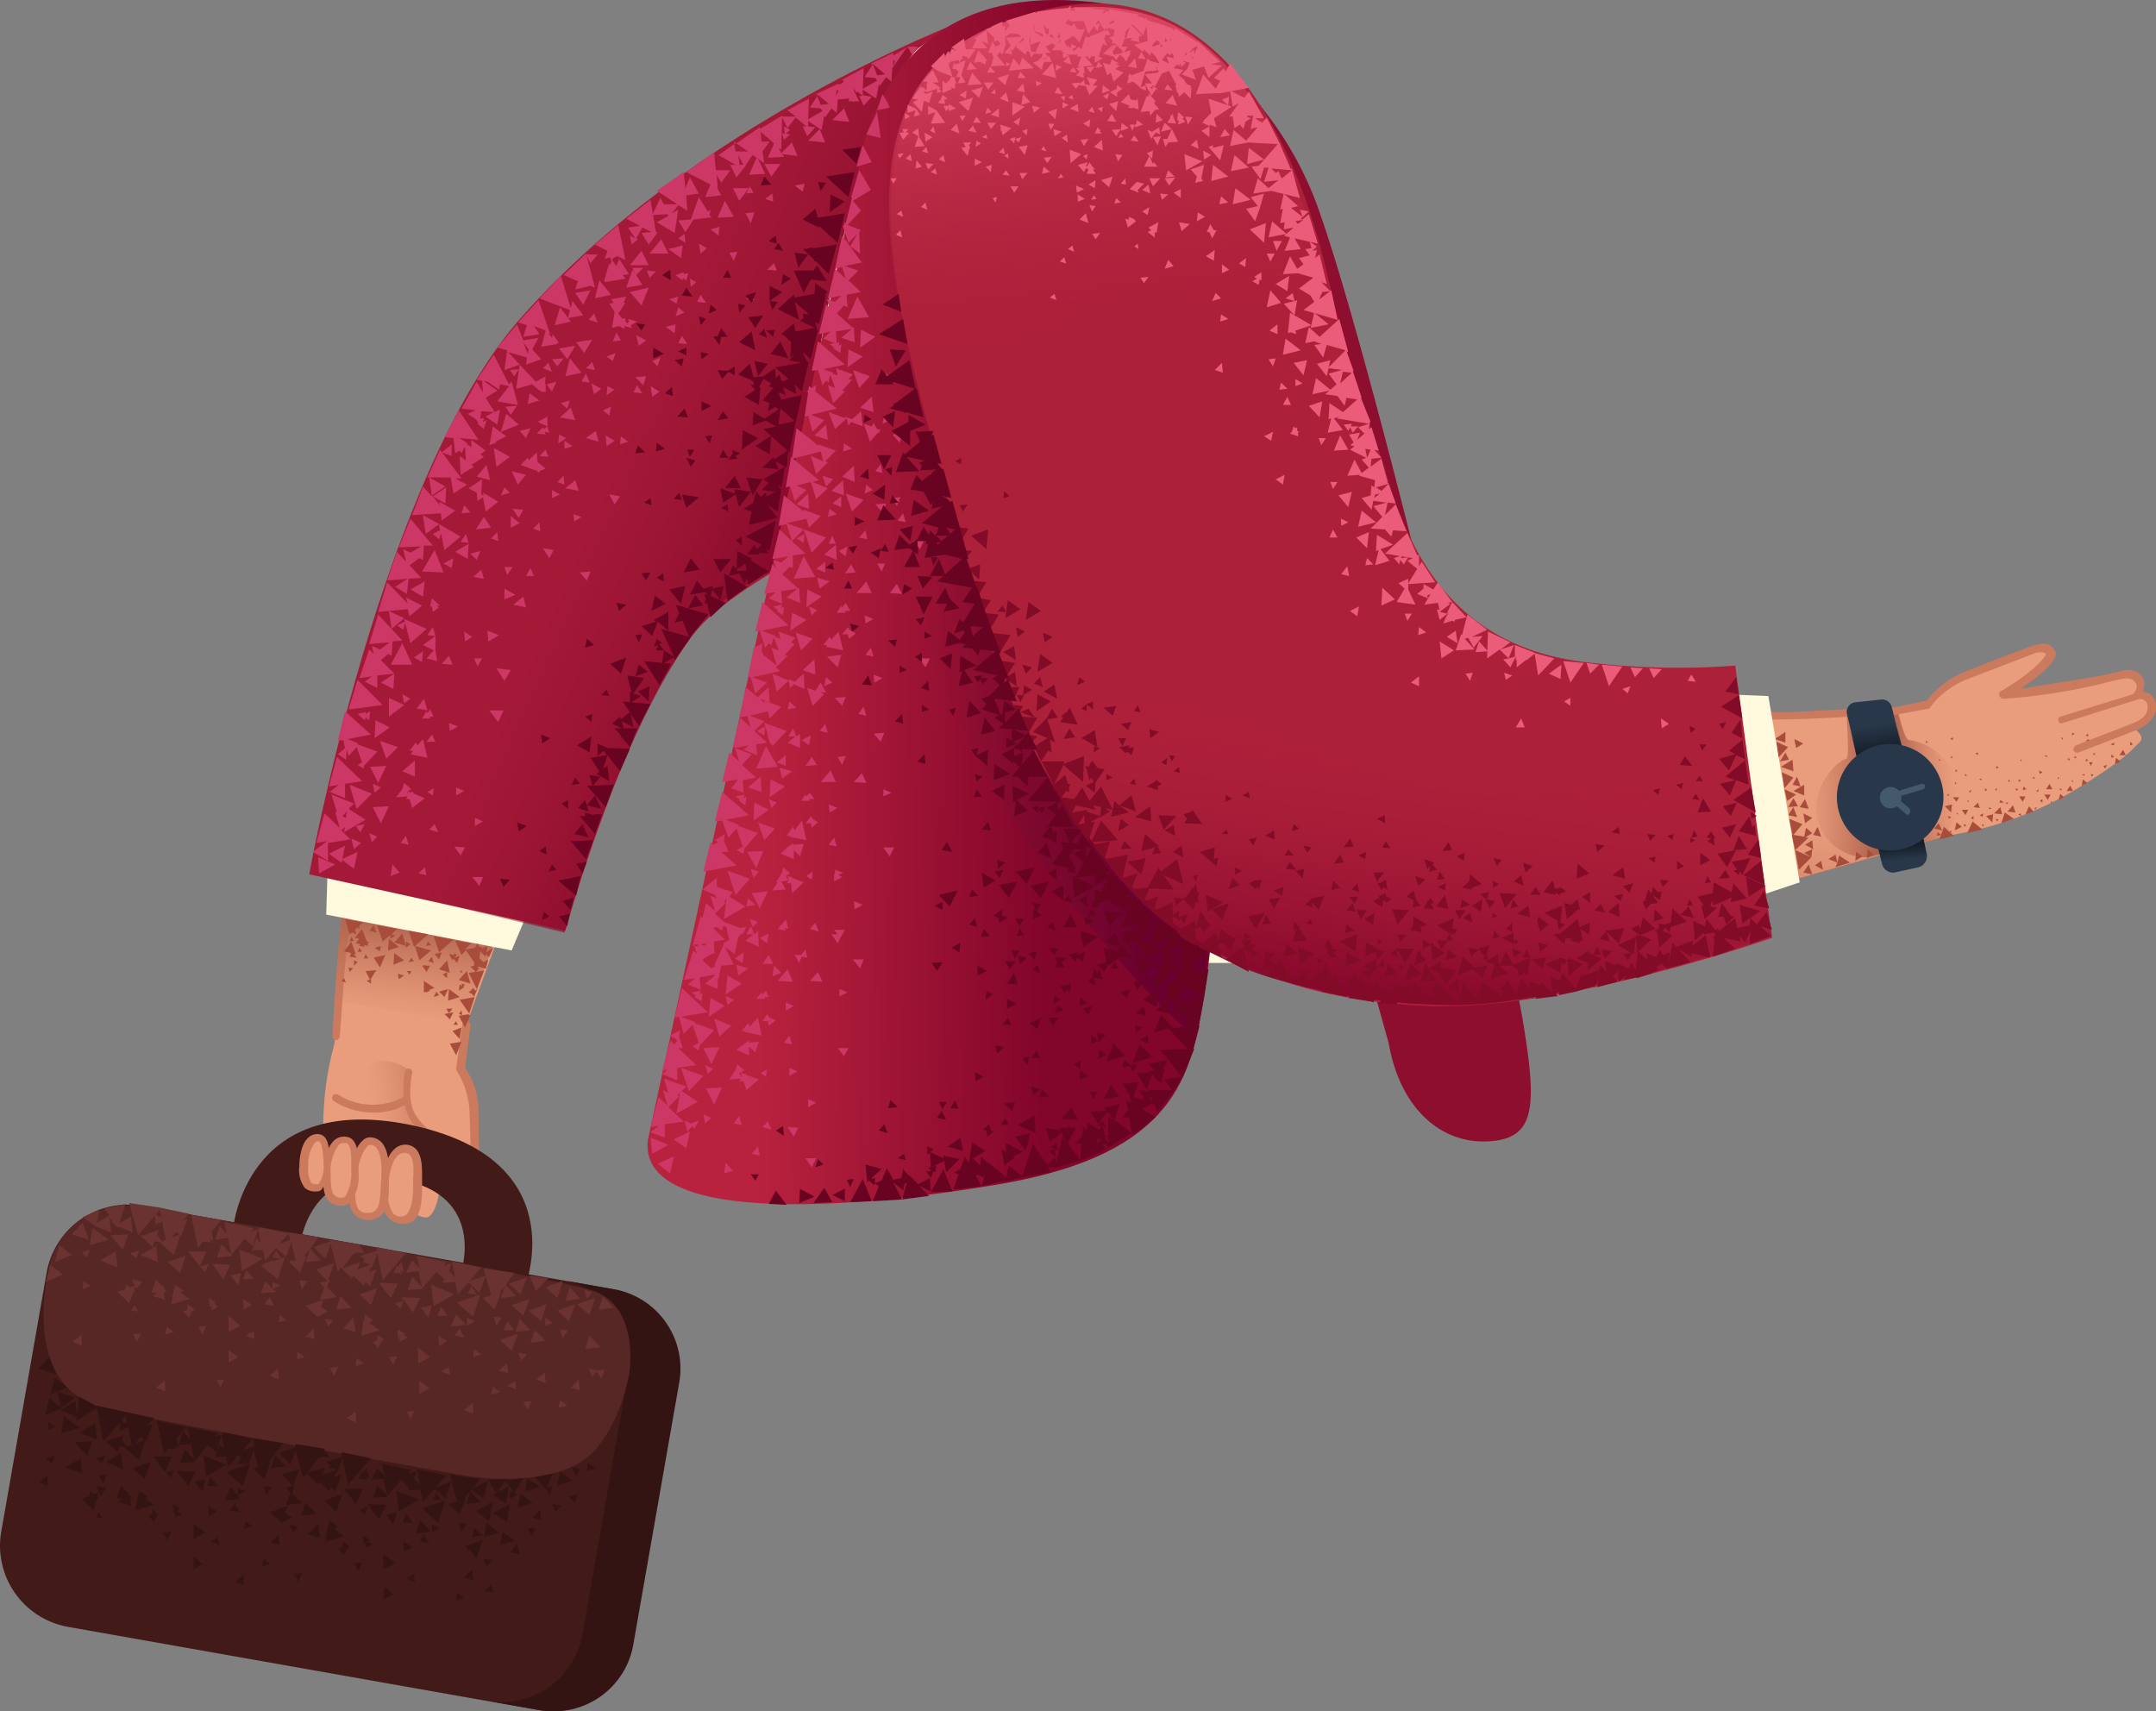 <svg xmlns="http://www.w3.org/2000/svg" xmlns:xlink="http://www.w3.org/1999/xlink" width="240.695" height="191.055" viewBox="0 0 240.695 191.055">
  <rect x="0" y="0" width="240.695" height="191.055" fill="#808080" stroke="none"/>
  <defs>
    <linearGradient id="linear-gradient" x1="0.656" y1="0.527" x2="1.065" y2="0.599" gradientUnits="objectBoundingBox">
      <stop offset="0" stop-color="#cc7a5e" stop-opacity="0"/>
      <stop offset="0.924" stop-color="#aa5f4b"/>
    </linearGradient>
    <linearGradient id="linear-gradient-2" x1="0.309" y1="0.555" x2="1.289" y2="0.341" xlink:href="#linear-gradient"/>
    <linearGradient id="linear-gradient-3" x1="0.429" y1="0.742" x2="0.513" y2="0.201" xlink:href="#linear-gradient"/>
    <linearGradient id="linear-gradient-4" x1="0.399" y1="0.977" x2="0.54" y2="0.079" xlink:href="#linear-gradient"/>
    <linearGradient id="linear-gradient-5" x1="0.409" y1="0.424" x2="0.675" y2="0.572" gradientUnits="objectBoundingBox">
      <stop offset="0" stop-color="#96162e" stop-opacity="0"/>
      <stop offset="0.99" stop-color="#82052b"/>
    </linearGradient>
    <linearGradient id="linear-gradient-6" x1="0.207" y1="0.491" x2="0.685" y2="0.508" gradientUnits="objectBoundingBox">
      <stop offset="0" stop-color="#b9223e"/>
      <stop offset="0.99" stop-color="#82052b"/>
    </linearGradient>
    <linearGradient id="linear-gradient-7" x1="0.211" y1="0.568" x2="0.673" y2="0.461" gradientUnits="objectBoundingBox">
      <stop offset="0" stop-color="#821533" stop-opacity="0"/>
      <stop offset="0.99" stop-color="#69002f"/>
    </linearGradient>
    <linearGradient id="linear-gradient-8" x1="0.504" y1="0.337" x2="0.515" y2="1.077" gradientUnits="objectBoundingBox">
      <stop offset="0.005" stop-color="#cc7a5e" stop-opacity="0"/>
      <stop offset="0.924" stop-color="#aa5f4b"/>
    </linearGradient>
    <linearGradient id="linear-gradient-9" x1="-0.056" y1="0.558" x2="0.824" y2="0.483" xlink:href="#linear-gradient-8"/>
    <linearGradient id="linear-gradient-10" x1="0.903" y1="0.394" x2="0.189" y2="0.522" xlink:href="#linear-gradient-8"/>
    <linearGradient id="linear-gradient-11" x1="0.512" y1="0.709" x2="0.439" y2="0.013" gradientUnits="objectBoundingBox">
      <stop offset="0" stop-color="#ad203a" stop-opacity="0"/>
      <stop offset="1" stop-color="#e85070"/>
    </linearGradient>
    <linearGradient id="linear-gradient-12" x1="0.478" y1="0.575" x2="0.409" y2="0.987" gradientUnits="objectBoundingBox">
      <stop offset="0" stop-color="#ad203a" stop-opacity="0"/>
      <stop offset="0.99" stop-color="#82052b"/>
    </linearGradient>
    <linearGradient id="linear-gradient-13" x1="0.425" y1="0.169" x2="0.532" y2="0.73" gradientUnits="objectBoundingBox">
      <stop offset="0" stop-color="#151e28" stop-opacity="0"/>
      <stop offset="0.998" stop-color="#151e28"/>
    </linearGradient>
    <linearGradient id="linear-gradient-14" x1="0.542" y1="0.795" x2="0.481" y2="0.352" xlink:href="#linear-gradient-13"/>
  </defs>
  <g id="_187" data-name="187" transform="translate(-111.681 -100.393)">
    <path id="Path_17616" data-name="Path 17616" d="M215,130a284.716,284.716,0,0,1-31.3,6.1c-16.1,2.1-13.6,8.5-17.7,13.4-4.8,5.8-9.9,11.2-11.6,25.2L149,217a34.484,34.484,0,0,0-1,13.1c.5,4.5,2.5,1.7,2.8,2.7.4,1,2.5,1.6,3.8,1.9a14.785,14.785,0,0,1,2.2.5s1.7,1.2,2.5,1.1c.9-.1,1.6-2.5,1.5-4.7a9.627,9.627,0,0,1,.1-3.2c.2-1,.7,2.2,1.1,3.9s2.4,2.5,2.3-.5c-.1-3.1.2-5.7.1-6.5a36.02,36.02,0,0,0-1-4.3l-.4-1.4s-.5-1.1.5-4.1,12.2-33.2,14.1-37.7c2.5-5.7,6.5-17.1,11.6-17.5,5.2-.4,26.7-17.5,26.7-17.5Z" fill="#ea9d7d"/>
    <path id="Path_17617" data-name="Path 17617" d="M182.1,171.8c-1.4.9-4.1,4.9-5.7,9.3L164,214.7l-1.4,5.3s.5-.5,1.3,1.9.7,9.2.7,10.7-.4,1.5-.9,1.6c-.4.1-.9-.4-1.2-1.1-.3-.6-1.6-5.4-1.6-5.4s-2.9-.6-3.6-3.2a13.482,13.482,0,0,1,.2-5.6s-.1-40.5,10.4-52.4c9.9-11.2,15.6,4.4,14.2,5.3Z" fill="url(#linear-gradient)"/>
    <path id="Path_17618" data-name="Path 17618" d="M157.4,219.9s-2.8-2.3-5.2-.1c-2.2,2-1.9,5-1.5,6.5.8,2.5,5.8,5.2,8,4.7a2.754,2.754,0,0,0,2.2-3s-2.9-1.4-3.5-3.5a10.388,10.388,0,0,1,0-4.6Z" fill="url(#linear-gradient-2)"/>
    <g id="Group_1404" data-name="Group 1404">
      <path id="Path_17619" data-name="Path 17619" d="M163.6,234.7a.6.6,0,0,1-.4-.1c-.9-.5-1.9-3.2-2.5-6.7a.412.412,0,0,1,.8-.2c.8,4.2,1.8,5.9,2.2,6.2.1-.1.4-.2.5-1.1.1-1.3,0-5.7-.1-8.2a8.992,8.992,0,0,0-1.4-4.6.367.367,0,0,1-.1-.3l.7-4.9a.453.453,0,1,1,.9.1l-.6,4.7a8.437,8.437,0,0,1,1.5,5l.1,8.3c-.1,1.4-.7,1.7-1.1,1.8h-.5Z" fill="#cc7a5e"/>
      <path id="Path_17620" data-name="Path 17620" d="M161.1,228.2H161a7.341,7.341,0,0,1-3.5-2.8c-1.3-2.1-.6-5.2-.6-5.4.1-.2.3-.4.5-.3s.4.3.3.5c0,0-.7,3,.4,4.7a6.14,6.14,0,0,0,3.1,2.5.365.365,0,0,1,.2.5.265.265,0,0,1-.3.3Z" fill="#cc7a5e"/>
      <path id="Path_17621" data-name="Path 17621" d="M153.33,224.6a7.985,7.985,0,0,1-4.4-1.3c-.2-.1-.2-.4-.1-.6s.4-.2.6-.1a7.216,7.216,0,0,0,7.4.2c.2-.1.5-.1.6.1a.614.614,0,0,1-.1.6A7.153,7.153,0,0,1,153.33,224.6Zm-4.13-8.1h0a.366.366,0,0,1-.4-.4c0-.2,1-19.7,3.6-32.6a.412.412,0,0,1,.8.2c-2.5,12.8-3.5,32.3-3.6,32.5a.446.446,0,0,1-.4.3Z" fill="#cc7a5e"/>
    </g>
    <path id="Path_17622" data-name="Path 17622" d="M162.7,211.7c-9.7-4.2-13.2-3.8-13.2-3.8l1.3-20.5,21.1,4.9s-2.4,6.2-4.5,12.4c-2.3,5.9-2.3,8-4.7,7Z" fill="url(#linear-gradient-3)"/>
    <path id="Path_17623" data-name="Path 17623" d="M148.9,212.1l1.1-11.5,17.2,4-3.7,10Z" fill="url(#linear-gradient-4)"/>
    <path id="Path_17624" data-name="Path 17624" d="M171.7,199.6l-2.9,6.9-20.7-4,.3-9.8,23.3,6.9Z" fill="#fffadd"/>
    <path id="Path_17625" data-name="Path 17625" d="M146.2,198l28.6,6.3s6.7-24.3,14.8-33.7c5.7-6.7,27.4-15.9,27.4-15.9l2-51.9s-29.9,11.3-49.1,33c-15.7,17.7-23.7,62.2-23.7,62.2Z" fill="#a51938"/>
    <path id="Path_17626" data-name="Path 17626" d="M207.7,161.3c14.6-1.8,7.2-14.9,8.3-32.6.6-9.2,13.8-27,1-24-7.4,1.7-13.6,6-17.9,8.5-6.8,4.1-17.4,10.4-25.3,20-4.7,5.8-7.6,9.9-9.1,14-4.8,12.7-17.3,50.9-17.3,50.9l27.3,6.4s5.8-22.2,15.1-34.3C193.9,164.9,202,161.9,207.7,161.3Z" fill="url(#linear-gradient-5)"/>
    <path id="Path_17627" data-name="Path 17627" d="M171.8,291.3,119.2,282a9.2,9.2,0,0,1-7.4-10.5l5.1-29.1a9.2,9.2,0,0,1,10.5-7.4l52.6,9.3a9.2,9.2,0,0,1,7.4,10.5l-5.1,29.1a9.1,9.1,0,0,1-10.5,7.4Z" fill="#421a18"/>
    <path id="Path_17628" data-name="Path 17628" d="M180.1,244.3l-5.1-.9a9.147,9.147,0,0,1,6.8,10.4l-5.1,29.1a9.2,9.2,0,0,1-10.5,7.4l-47.5-8.4c.2,0,.4.1.6.1l52.6,9.3a9,9,0,0,0,10.5-7.4l5.1-29.1a9,9,0,0,0-7.4-10.5Z" fill="#341413"/>
    <path id="Path_17629" data-name="Path 17629" d="M137.7,237.6s1.3-15.2,19.4-11.7c18.9,3.7,13.2,18.1,13.2,18.1l-7.3-1s3.5-9.3-7-11c-10-1.6-10.8,7.4-10.8,7.4l-7.5-1.8Z" fill="#421a18"/>
    <path id="Path_17630" data-name="Path 17630" d="M117.3,241.2s-3.9,13.9,6,16.4c7.7,1.9,34.9,6.5,39.5,7.4,4.9.9,11.6.8,14.9-2.3,3.2-3.1,4.2-8.8,4.2-8.8s1.4-7.8-4.3-9.5-50-9.3-50-9.3-7.8-1.4-10.3,6.1Z" fill="#572725"/>
    <path id="Path_17631" data-name="Path 17631" d="M157.1,228.7c-1.8-.3-2.4,2.9-2.4,4.6s.2,3.3,1.9,3.3,1.7-3,1.7-4c0-.9.5-3.6-1.2-3.9Z" fill="#ea9d7d"/>
    <path id="Path_17632" data-name="Path 17632" d="M156.6,237a2.035,2.035,0,0,1-1.5-.6c-.8-.8-.8-2.1-.8-3.2,0-1.2.3-3.6,1.5-4.6a1.792,1.792,0,0,1,1.4-.4c1.7.3,1.6,2.5,1.6,3.7v.8c0,1.2.06,4.3-1.94,4.3Zm.2-7.9a1.422,1.422,0,0,0-.6.2c-.8.6-1.2,2.5-1.2,4a3.934,3.934,0,0,0,.6,2.6,1.222,1.222,0,0,0,.9.3c1.2,0,1.3-2.5,1.3-3.4V232c.1-1.4.05-2.67-.7-2.85a.93.93,0,0,0-.3-.05Z" fill="#cc7a5e"/>
    <path id="Path_17633" data-name="Path 17633" d="M153.2,227.8c-1.5-.2-2.1,2.8-2.2,4.7s-.1,3.7,1.8,3.6c1.9,0,1.9-1.8,1.9-3.6C154.8,230.7,154.8,228,153.2,227.8Z" fill="#ea9d7d"/>
    <path id="Path_17634" data-name="Path 17634" d="M152.8,236.6a2.035,2.035,0,0,1-1.5-.6c-.8-.8-.7-2.2-.7-3.5.1-1.4.5-3.9,1.6-4.8a1.129,1.129,0,0,1,1.1-.3c1.8.3,1.9,2.9,1.8,5.2v.2c0,1.6-.1,3.7-2.3,3.8h0Zm.3-8.4a.4.4,0,0,0-.4.2c-.7.6-1.2,2.5-1.3,4.2-.1,1.1-.1,2.4.4,2.9a1.222,1.222,0,0,0,.9.3c1.3,0,1.4-1,1.5-3v-.2c.1-1.1.3-4.2-1.1-4.4h0Z" fill="#cc7a5e"/>
    <path id="Path_17635" data-name="Path 17635" d="M150.2,227.6c-1.3-.1-2,1.7-2,3.9-.1,2.2.3,3,1.7,3,.9,0,1.5-1.9,1.4-3.3-.2-1.3,0-3.5-1.1-3.6Z" fill="#ea9d7d"/>
    <path id="Path_17636" data-name="Path 17636" d="M149.9,235h0a2.07,2.07,0,0,1-1.5-.5c-.5-.5-.7-1.4-.6-2.9,0-1.1.2-3,1.2-3.9a1.575,1.575,0,0,1,1.3-.4c1.3.1,1.4,1.9,1.4,3.3v.7a4.605,4.605,0,0,1-.9,3.3,1.626,1.626,0,0,1-.9.4Zm.1-7a.764.764,0,0,0-.5.2,5,5,0,0,0-.9,3.3c0,1.3.1,2,.4,2.3a1.1,1.1,0,0,0,.9.3.774.774,0,0,0,.3-.1,4.846,4.846,0,0,0,.7-2.7v-.8c0-1,0-2.4-.6-2.5H150Z" fill="#cc7a5e"/>
    <path id="Path_17637" data-name="Path 17637" d="M147.3,227.4c-1.1-.1-1.6,1.4-1.6,3.2s.3,2.4,1.4,2.4c.8,0,1.2-1.5,1.1-2.7C148.1,229.2,148.2,227.5,147.3,227.4Z" fill="#ea9d7d"/>
    <path id="Path_17638" data-name="Path 17638" d="M147,233.4a1.7,1.7,0,0,1-1.3-.4,3.3,3.3,0,0,1-.6-2.4c0-.9.2-2.5,1-3.2a1.5,1.5,0,0,1,1.1-.4c1.2.1,1.2,1.6,1.3,2.8v.5a3.508,3.508,0,0,1-.8,2.7.672.672,0,0,1-.7.4Zm.2-5.6a.76.76,0,0,0-.4.2,4.045,4.045,0,0,0-.7,2.6,3.124,3.124,0,0,0,.3,1.8c.1.1.2.2.7.2.1,0,.1,0,.2-.1a3.282,3.282,0,0,0,.5-2.1v-.5c-.1-.8-.1-2-.6-2.1h0Z" fill="#cc7a5e"/>
    <g id="Group_1405" data-name="Group 1405">
      <path id="Path_17639" data-name="Path 17639" d="M149.3,245.2l-1.1-1.1.3-.8h-.2l.7-1.9-2,.7,1.2,1.3-.8.2.5.5-.5,1.4,1.9-.3Zm-3-5.4-.5,1.5,1.7-.2Z" fill="#6b3232"/>
      <path id="Path_17640" data-name="Path 17640" d="M143.9,241.2l1.3,1.3.7-1.9-.3.1,1.7-2.2-3.4-.5.2.8-1.3.5,1.1-1.2-3.3-.7v.2l-.9.3.3-.4-3.3-.7.3,1.3-.8-.8-.5,1.5,1.4-.2.4,1.8-1.1-1.1-.5,1.5,1.7-.2-.1-.1,1.5-1.8.9.8.6-1.9.3,1.6-.5-.6-.5,1.4,1.2-.1.3,1.2,1.2-1.4,1.1,1,.6-1.6.5,2-.8.1Zm-11.5-.6-2,.7,1.4,1.2Zm4.2,2.6.8-1.6-2-.1,1.2,1.7Zm-1.9-3.1h-2l1.3,1.7Zm7.4,4.2.9-.4-.9-.4v.8l-.8-.9-.5,1.4,1.7-.2-.4-.3Zm7.6.8-.5,1.5,1.7-.2Zm-10.5-2.9-.4,1H140Zm6.2,2.1.6-.9-.9-.1.3,1Zm-6.3,5.2,1,.4-.1-.9Zm2.7,4.5,1,.4-.1-1.2Zm1-6,.9-.2-.8-.6-.1.8Zm6.2,6,.4-1-.9.1Zm-19.9,1.3,1,.4v-1.2Zm1-5.9,1-.3-.8-.6-.2.9Zm6.2,5.9.4-.9-.8.1.4.8Zm-15.5-4.7v-1.2l-1,.8Z" fill="#6b3232"/>
      <path id="Path_17641" data-name="Path 17641" d="M120.9,244.3l.9-.3-.8-.6-.1.9Zm6.1,5.9.4-.9h-.9Zm4.8-5.5.4-.2-1-.7v.4l-.1-.1-.3,1.9,2.1-.6-1.1-.7Zm-9.8-7.2-.3,1.9,2.1-.6-1.8-1.3Zm12.3,11.9.4-1-.9.1Zm-7.6-5.5-.5.2-.5-.3v.5l-.9.3,1.3,1.3.5-1.3.2-.1-.1-.1v-.5l.2.4.7-.8-1.2-.3.3.7Zm.2-3,.3-.9-1,.3.7.6Zm3.2,4.6-.1-.9h.3l-.3-.4-.1-.3-.1.1-.7-.8-.5,1.5h.6l-.4.4Zm8.2-1.6.3-1.4-1.2.3.9,1.1Zm.5,1.5.1,1.2.9-.5Zm-3.8-3.9-1,.3.6.6.4-.9Zm7.5-1.5-.4.8,1,.1-.6-.9Z" fill="#6b3232"/>
      <path id="Path_17642" data-name="Path 17642" d="M138.4,239.9l.3,2.4,2.3-1.4Zm4.3,3.3.8-2.5-1.3.5v-.1l-1.2.4.1.1-.3.1Zm-18.1-3.1-1.7,1,1.9.8-.2-1.8Zm-7.8,3.4,1.9-.8-1.4-1.1-.5,1.9Zm1-2.2,1.9-.8-1.4-1.1-.5,1.9Zm11.5,0-.2-1.8-1.7,1Zm-3.9-1.4.6-1.7-2,.1,1.4,1.6Zm20.4,9.7,1,.3-.1-1.2Zm2.1-2,.4.9.6-.7Zm-3.1,4.6.9-.3-.8-.6-.1.9ZM129,236.1v1l.8-.3.4,2-.5.2-.4-.7-.2.4.3-1-2,.7,1.3,1.2.2-.6h.5l1.7,1.5.7-2.2.1.1.7-1.9-.4.1.6-.7-3.3-.7-3.4-.5,1,3.6,1.9-2.2Zm2.7,2.1-.9.4.6-.7.3.3Zm-2-1.9-.6-.3.4-.6.2.9Zm4.7,2.6-.1.1,1,.1-.2-.3.4.1-.2-1,1.1-1.3L133,236l.8,3.7.6-.8Zm.5-.5.1-.1Zm13.6.6-1.8.6,1.3,1.3.6-1.6.8,3.1.3-.5,1.3,1.2.1-.3,1.2,1.1.2-.4.5.5.7-1.9-.8.3.2-.6.1.1.6-1.6.6,3,2.6-3-3.3-.7.1.4-1.9.6.5.4-.2.3.7.2.1.1-1.4.5.3-.8-2,.7,1.2-1.6.5-.2.8.1-.6-.9.1-.1h-.2l-3.1-.5-.1.2Zm-27.6-2.1-1.2,1.3,1.9.6-.7-1.9Zm.5,3.9.3-.9-.9.3.6.6Zm14.6,5.5-.4-.4.2-.1-.8-.5.1,1,.2-.1v.5Zm1.2,2.8,1.3-.7-1.3-1.1Zm-4-2.7h0l-.6-.4v.6l-.5.2.7.7.3-.7.3-.2-.2-.2Zm-6.5-.3-.4.6.8.1-.4-.7Zm-4.3-8.8,1.7.7-.2-1.7.7,1h.1l.2.2v-.2l1.6.7-.2-1.8-1.3.8.7-2.2-2.4.5.6.8-1.4.8.3-1.5-1.9.9,1.5,1Zm14.8,15.2,1.1-.6-1.1-.8v1.4Zm4.6-7.3-.6.8,1.1.2Zm27.4,3.9,1.7-.2-1.2-1.3Zm-1.1-5.3-.5,1.5,1.7-.2Z" fill="#6b3232"/>
      <path id="Path_17643" data-name="Path 17643" d="M168.8,251.2l.7-1.9-2,.7Zm1-6.3.7-1.9-2,.7Zm.3,2.4.7-1.9-2,.7Zm-4.5-2,1.3,1.3.7-1.9-.2.1,1.7-2.3-3.4-.5.2.8-2,.7,1.3,1.2.7-1.9.6,2.2-.9.3Zm7.3-2.2-2.1-.3.7,1.7,1.4-1.4Zm-19.1,1.1-2,.7,1.3,1.2Zm4.8,1.1-2.1-.1,1.3,1.7.8-1.6Zm-2.5-1.6-2.1-.1,1.3,1.7.8-1.6Zm6.5,3.4-.6,1.4,1.7-.2-1.1-1.2Zm8.8,1.8-.5,1.4,1.7-.2Zm-10.5-2.6-.4,1h1.2Zm6.2,2.1.6-.9-.9-.1.3,1Zm-6.2,5.1,1,.4-.1-.9Zm2.6,4.3,1,.4V257Zm1-5.9.9-.3-.8-.6-.1.9Zm6.1,5.9.4-1-.9.1Z" fill="#6b3232"/>
      <path id="Path_17644" data-name="Path 17644" d="M150.4,258.7l1,.5V258Zm1-5.8.9-.3-.8-.6-.1.9Zm6.1,5.9.4-.9-.8.1.4.8Zm-4.6-10.7.4-.3-.9-.7v.6l-.1-.1-.3,1.9,2.1-.6-1.2-.8Zm2.7,4.7.4-1-.9.1Zm-4.5-5.3-1.1,1.2,1.4.4-.3-1.6Zm8.4,0,.4-1.4-1.2.3.8,1.1Zm-11.2-.7-.8-.5.3-.8-2,.7,1.3,1.2v0l1.2-.6Zm12.3,2.7.1,1.2.9-.6-1-.6Zm-3.9-3.9-.9.3.6.6.3-.9Zm7.2-.8,1,.1-.6-.9-.4.8Zm-4.1-1,.3,2.4,2.3-1.3-2.6-1.1Zm2.9,2,1.8,1.6.8-2.5Zm-5.7-3.3,1.4-.2.4,1.8-1.1-1.2-.5,1.5,1.7-.1-.1-.1,1.6-1.8.9.8-.2.4,1.4-.1.3,1.4,2.6-3-3.3-.7.4,1.8-.7-.7.3-.9-.9.3.3-.4-3.3-.7.3,1.3-.8-.8-.7,1.4Zm11.3,10.1-.9.8,1,.3Zm1.2-1.2.4.9.6-.7Zm-3,4.7,1-.3-.8-.6Zm-10-14.8-.4.5-.1-.1-.4.8,1,.1-.2-.3.4.1Zm7.3,7.1.9-.5-.9-.4Zm-6.6,1.3-.5-.3.2-.1-.8-.5v1l.2-.1v.5l.9-.5Zm1.2,2.9,1.3-.7-1.4-1.1.1,1.8Zm-4-2.8h0l-.6-.4v.6l-.5.2.6.7.3-.7.3-.2-.1-.2Zm4.1,6.2,1.1-.6-1.1-.9Zm4.5-7.3-.6.8,1.1.2Zm14.5.8L177,251l1.7-.2Zm-2.2-5.4-.5,1.5,1.7-.2Zm2.5.6-.9-.3.3,1,.6-.7Zm-7.1,2,1.4,1.2.6-1.9Zm1.9-2.6,1.3,1.2.6-1.9-1.9.7Zm4.9,3.1.6-1.9-2,.7Zm-3.6-.5,1.3,1.2.7-1.9Zm5.1-1.6-.5,1.5,1.7-.2Zm-10.7,2.8-.4,1h1.2Zm6.2,1.9.6-.9-.9-.1.3,1Zm-6.2,5.3,1,.4-.1-.9Zm3.3-.7,1,.4-.1-1.2Zm.9-6,.9-.3-.8-.6-.1.9Zm2.9,6.9,1,.3-.1-1.2Zm3-1.9-1-.2.4.9.5-.6.5.8.4-1-.8.1Zm-4.4,4.2,1-.3-.8-.6Z" fill="#6b3232"/>
    </g>
    <g id="Group_1406" data-name="Group 1406">
      <path id="Path_17645" data-name="Path 17645" d="M145.4,268.2l-1.1-1.1.3-.9-.2.1.7-1.9-2,.6,1.3,1.3-.8.2.5.5-.5,1.4Zm-3-5.4-.5,1.5,1.7-.2Zm-2.5,1.5,1.3,1.2.7-1.9-.3.1,1.7-2.2-3.4-.5.2.8-1.3.5,1.1-1.3-3.3-.7v.2l-.9.3.3-.4-3.4-.7.3,1.3-.8-.8-.5,1.5,1.4-.1.4,1.8-1.1-1.2-.5,1.5,1.7-.1-.1-.1,1.5-1.8.9.8.6-1.9.3,1.6-.5-.6-.5,1.5,1.2-.1.2,1.2,1.2-1.4,1.1,1.1.6-1.6.5,1.9-.6.1Zm-11.4-.7-2,.7,1.3,1.2.7-1.9Zm2.9,1,1.3,1.7.8-1.6Zm-1.3.1.8-1.7h-2.1Zm8.1,2.6.9-.4-.9-.4v.8l-.8-.9-.6,1.5,1.7-.2-.3-.4Zm7.6.8-.5,1.5,1.7-.2Zm-19.8-.9v-.3l-.1.1-.7-.8-.5,1.5.6-.1-.4.5,1.4.4-.1-.9h.3l-.5-.4Zm9.2-1.9-.4,1H136Zm6.2,2,.6-.9-.9-.1.3,1Zm-6.2,5.2,1,.4-.2-.9Zm2.7,4.5,1,.4v-1.2l-1,.8Zm1-5.9,1-.3-.8-.6ZM145,277l.4-1-.9.1Zm-29-11.1,1,.4v-1.2l-1,.8Z" fill="#341413"/>
      <path id="Path_17646" data-name="Path 17646" d="M117,260l.9-.3-.8-.6Zm6.6,5-.9.1.5.9Zm4.3,2.7.3-.2-1-.7v.4l-.1-.1-.3,1.9,2.1-.6-1-.7Zm-9.1-9.2-.3,1.9,2.1-.6-1.8-1.3Zm11.6,13.9.4-1-.9.1Zm-7.7-5.4-.5.2-.5-.3v.5l-.9.3,1.3,1.3.4-1.3.2-.1-.1-.1.1-.5.2.4.7-.9-1.2-.2Zm.7-4.1-1,.3.7.6Zm10.9,4,.3-1.4-1.2.3Zm.6,1.6.1,1.2.9-.6Zm-3.8-4-.9.3.6.6.3-.9Zm7.5-1.5-.4.8,1,.1Zm-4.2-.1.3,2.3,2.3-1.3Zm4.4,3.4.8-2.5-1.3.5.1-.1-1.2.4.1.1-.3.1,1.8,1.5Zm-18.1-3.1-1.7,1,1.9.7-.2-1.7Zm-.6-6.4-1.7,1,1.9.8-.2-1.8Zm-2.8-.7,1.9-.8-1.4-1.1Z" fill="#341413"/>
      <path id="Path_17647" data-name="Path 17647" d="M125.2,262.6l-1.7,1,1.9.8-.2-1.8Zm-3.8.3.6-1.6-2,.1Zm.9-3.6-1.7,1,1.9.8-.2-1.8Zm19.6,13.3,1,.3-.1-1.2-.9.9Zm2.1-2,.4.9.6-.7-1-.2Zm-3.1,4.7,1-.3-.8-.6Zm-17.7-14,1.9-2.1v.9l.9-.4.4,2-.6.2-.4-.7-.2.4.3-1-2,.7,1.3,1.2.2-.6h.5l1.7,1.5.7-2.2.1.1.7-1.9-.6.2.8-.9-3.3-.7-3.1-.7v.1l-2-1.1-.3,2.7,2.3-1.4.7,3.7Zm4.6-.1-1.1.4.7-.8Zm-1.9-1.8-.7-.4.5-.5Zm4.6,2.6-.1.1,1,.1-.2-.3.4.1-.2-1,1.1-1.3-3.3-.7.8,3.7.5-.7Zm.5-.5.1-.1Zm13.6.5-1.8.6,1.3,1.3.6-1.6.8,3.1.4-.5,1.3,1.2.1-.3,1.2,1.1.1-.5.5.5.7-1.9-.8.3.2-.6.1.1.6-1.6.6,3,2.6-3-3.3-.7.1.5-1.8.6.5.4-.2.3.7.1.1.1-1.5.5.3-.8-2,.6,1.2-1.6.5-.2.8.1-.6-.8.1-.1h-.2v-.1l-3.1-.5-.1.4Zm-27.4-10.1-1.2,1.3,1.9.6-.7-1.9Zm.3,11.9.3-.9-1,.3Zm15.8,8.4,1.3-.7-1.3-1Zm-4-2.8h0l-.6-.5v.6l-.5.1.7.7.3-.7.3-.2Zm2.5-.6-.8-.5v1l.2-.1v.6l.8-.4-.5-.3.3-.3Zm-9.4,1,.8.1-.5-.7Zm-4.3-14,.4,1.7-1.3-1-.5,1.9,1.9-.8h-.1l1.6-1.2Zm15.2,19.8,1-.6-1-.8Zm4.6-7.4-.6.8,1.1.2Zm27.8,3.8,1.7-.5-1.4-1.1Zm-1.5-5.1-.5,1.4,1.7-.2-1.2-1.2Zm.7,7.4.7-2-2,.7Zm1.8-6.2-1.9,1,1.5,1.1Zm-5,.2,1.3,1.2.7-1.9-.2.1.8-1,1.4,1,.4-2-1.7.9.9-1.1-3.4-.5.2.8-2,.7,1.3,1.2.7-1.9.6,2.2-1,.3Zm-11.8-1.1-2,.7,1.3,1.3Zm2.8,1.1L154,270l.8-1.6Zm-1.3,0,.8-1.7h-2.1Zm6.7,3.3,1.7-.2-1.2-1.3Zm9.7-.2-.3,1.5,1.7-.5Zm-10.8-2-.4,1h1.2Zm6.2,2,.6-.9-.9-.1.3,1Zm-6.2,5.2,1,.4-.1-.9Zm-8-5.5.4-.3-1-.7v.6l-.1-.1-.3,1.9,2.1-.6-1.1-.8Z" fill="#341413"/>
      <path id="Path_17648" data-name="Path 17648" d="M151.7,275.8l.4-1-.9.1Zm-5.6-4.1,1.3.4-.2-1.6Zm9.5-1.1.4-1.4-1.2.3Zm-11.3-.8-.8-.5.3-.8-2,.7,1.3,1.2v0l1.2-.6Zm12.4,2.7.1,1.2.9-.6Zm-3.9-3.9-1,.3.6.6Zm7.2-.8,1,.1-.6-.9Zm-4.1-1,.3,2.3,2.3-1.3Zm4.7,3.6.8-2.5-2.6.9Zm-7.5-4.8,1.4-.1.4,1.8-1.1-1.1-.5,1.4,1.7-.1-.1-.1,1.6-1.8.8.8-.1.4,1.4-.1.3,1.4,2.6-3-3.3-.7.4,1.8-.7-.7.3-.9-.9.3.3-.4-3.3-.7.3,1.3-.8-.8-.7,1.3Zm10.4,10.9,1,.3-.1-1.2-.9.9Zm3.1-1.9-1-.2.4.9.6-.7Zm-4,4.5.9-.3-.8-.6-.1.9Zm-10-14.8-.4.5-.1-.1-.4.8,1,.1-.2-.3.4.1Zm7.3,7.1.9-.4-.9-.4Zm-5.4,4.2,1.3-.7-1.3-1Zm-4-2.7h0l-.6-.4v.6l-.5.2.7.7.3-.7.3-.2Zm2.5-.6-.8-.5.1,1,.2-.2v.6l.8-.4-.5-.3Zm1.5,6.7,1.1-.6-1-.8Zm4-6.5,1.1.2-.6-1Zm11.3-5.3-.3,1.5,1.7-.5Zm.7-1.8-.2,1.5,1.7-.5Zm5.5-.3.5-.7-1-.2.5.9Zm-7.7,5.2.3-2-1.9,1,1.6,1Zm5.1-5.4-2,.4,1.2,1.4.5.6.2-1-.6.2.7-1.6Zm-6.7,2.4,1.5,1,.3-2-1.3.7.9-1.3,1,1.4,1-1.7-2,.3.2-.2-2.1.1.9,1.5-.4.2Zm7.5-2.6-.3,1.5,1.7-.5Zm-9.6,6.3-.2,1,1.2-.2Z" fill="#341413"/>
      <path id="Path_17649" data-name="Path 17649" d="M171,271.9l.5-.9h-.9Zm-5.2,6.1,1,.2-.3-.9-.7.7Zm2.9-4.3,1,.2-.3-1.2Zm-.1-6.9v.9l.9-.4Zm7.3,1.4.2-1-.9.3Zm-4.8,1.6,1,.3-.1-1.2-.9.9Zm2.6-.6.6-.7-1-.2.4.9Zm3.6-5.5-.1.9,1-.3Z" fill="#341413"/>
    </g>
    <g id="Group_1407" data-name="Group 1407">
      <path id="Path_17650" data-name="Path 17650" d="M195.2,207.9h75.9s-3.8-47.2-5.8-58.8c-1.9-11.6-12.5-42.5-35.6-41.7-3.9.1-7.6.3-11.3,2.7-.1,0-2.1,1.6-2.4,1.8-1.6,1.4-7.2,8.1-11.7,34.1-1.9,11.6-9.1,61.9-9.1,61.9Z" fill="#fffadd"/>
      <path id="Path_17651" data-name="Path 17651" d="M192.6,206.1a4.253,4.253,0,0,1-.2,1.1v.1a2.034,2.034,0,0,1-.1.5v.1h.1l79.8-3.6-11.9-61.6c-2-11.6-7.4-42.2-31.6-41.5-4.1.1-8,.3-11.9,2.7-.1,0-2.2,1.6-2.5,1.8-1.7,1.4-6.6,8.7-11.3,34.7l-10.4,65.7Z" fill="#fffadd"/>
    </g>
    <path id="Path_17652" data-name="Path 17652" d="M184,227.7l24.3-112c2.9-8.8,9.7-16.7,25.1-15.1,15.5,1.6,16,14.3,17.5,26.1s0,31.8-.5,37.9c-.5,6.2-2.8,37.9-4.3,47-1.4,9-3.3,17.5-22.3,20.9C204.8,235.8,183,236.7,184,227.7Z" fill="url(#linear-gradient-6)"/>
    <path id="Path_17653" data-name="Path 17653" d="M238.9,117.5l27.8,99.3c1.4,8,6.6,11.8,12.2,10.9,4.2-.7,4.3-4.3,2.8-13.3-1.2-7.7-16-71.4-22.8-90.6a38.527,38.527,0,0,0-13.6-18.3C240.7,102.3,237.8,102.4,238.9,117.5Z" fill="#8e0e30"/>
    <path id="Path_17654" data-name="Path 17654" d="M218.8,114.8l-4.1-4.1s-9.7,12.9-3.3,47.7,33.7,57.8,33.7,57.8a155.777,155.777,0,0,0,2.2-16.5l2.9-28.4-31.4-56.5Z" fill="url(#linear-gradient-7)"/>
    <g id="Group_1408" data-name="Group 1408">
      <path id="Path_17655" data-name="Path 17655" d="M197.6,178.8l-.1-1.7-1.3,1.2,1.4.5Zm5.7-1.1h.6l-.6-1.1-.6.9-.9-.3.6,2,1.3-1.3-.4-.2Zm-4.9-.1,1.3-1.2.2.8.4-.4,1.2.5-.1-1.7-1,.9-.7-.3.1.2-1.9-.8Zm-.2,15.3-1.9-.7.7,2Zm-.6-3.5,1.7-1.2-1.6-.8-.1,2Zm-1.7.6-.1,2,1.7-1.2-1.6-.8Zm5.1-7.7-.4.3-.4-.9-.5.9h.8l-.9.7,1.4.6v-1.6Zm1.7-6.6-.1-1.7-1.3,1.2,1.4.5Zm-2.4,20.6v-1l.7.7.4-1.4-1.2.1v-.2l-.3.3h-.1l-1,.9,1.5.6Zm-.9-11.6-1,.8,1,.4Zm.4-6-.2.9,1-.2Zm5.4,6.2.5.9.4-1Zm4-2.6.8.9.4-1Zm-5.4-1.1-.6.8.9.2-.3-1Zm5.5-4.6.9-.5-1-.4ZM211,196l.5-1h-1.2Z" fill="#cc3766"/>
      <path id="Path_17656" data-name="Path 17656" d="M204.8,193.9l-.6.8.9.2-.3-1Zm5.5-4.6.9-.4-.9-.4v.8Zm-2.6,19.2.4-1h-1.2Zm-6.1-2.1-.5.6h-.7l.5.9.3-.7.6.1-.2-.9ZM207,201l.1.9.9-.5Zm-7.6,2-.2.3-.7.8.9.2-.1-.3.4.1-.3-1.1Zm5.5-5.5v.5l-.1-.1v.9l.9-.5-.4-.2.5-.3-.9-.3Zm-6.8,10.7-.2,1.2,1-.4Zm4.6-4.8-.6.7,1,.3ZM201.2,192l-.8,1.1-.2-.4-.7,1h.4l-.1.1,1.9.4-.5-2.2Zm4-1.4-1-.4.1.9Zm-8.8,7.1-.9-.3.3,1,.6-.7Zm-1.5-7.4.1-1-.3.2.1-.4-1,.2.5.4-.1.1Zm3.8-4.2.3,1.2,1.1-.8-1.4-.4Zm3.6-1.2-.7,1,1.3-.1Zm-4.5,5.7.6-.6-.9-.4.3,1Z" fill="#cc3766"/>
      <path id="Path_17657" data-name="Path 17657" d="M197,182.5l.1-1-.9.5.8.5Zm-.9,3.7,2.4-.2-1.3-2.3-1.1,2.5Zm-2.3,14.1,1.6-1.8-2.5-.9Zm3.6-.4-1.8.2.9,1.7.9-1.9Zm-1.3-2.6.8-1.9-1.8.1,1,1.8Zm.6-8.5-.1-1.7-1.4,1.2Zm-3.4-.4,1.4.5-.1-1.4,1.5-.3-1.6-1.4,1.1-1.2-1.9-.7,1.6-.3-.6.5,1.5.6-.1-1.2,1.2-.2-1.4-1.3,1.1-1.1-1.6-.6,2-.5.2.8,1.3-1.3-1.9-.7.1.3-2.2-1.8-.6,3.4.8-.2.4,1.3-1.2-1.1-.8,3.3h.2l.5,1.6-1.1-1-.8,3.3,1.8-.3-.8,1Zm12.4-9.2.4-1-1.2.1Zm-2-2.2.9-.4-.7-.6Zm4.4,2.3-.6.8.9.2-.3-1ZM193,193.9l.9-1,.7,2-.7.4.8.4.1-.6,1.5-1.7-2.2-.8.1-.1-1.5-.6,2.6-.5-3-2.6-.8,3.3.8-.1.7,1.9Zm-.8,1.6h.8l-.5-1.2.1-.8-1.1.7.4.2-.6.3-.3-.3-.8,3.3,3.7-.7-1.7-1.5Zm.1-.8Zm3.2-18.7.5,1.8,1.3-1.2-1.6-.6,3.1-.7-.5-.4,1.3-1.3-.3-.1,1.1-1.2-.4-.2.5-.5-1.9-.7.2.8-.6-.2.1-.1-1.6-.6,3-.6-2.9-2.6-.8,3.3.5-.1.6,1.9.4-.5.3.2.2-.7.1-.1.5,1.4-.8-.3.6,2-1.5-1.2-.2-.5.1-.8-.9.5-.1-.1v.2l-.6,3.1.3.1Zm.8,27.3-.9-.3.3.9.6-.6Zm5.8-14.4-.4.4-.1-.2-.5.7h1l-.1-.2h.6Zm2.3-2.5-1.1,1.3H205l-.6-1.3Z" fill="#cc3766"/>
      <path id="Path_17658" data-name="Path 17658" d="M200.1,200.1l1.3-1.2-1.3-.5-.1-.2-.1.1-.4-.2.4-.2-.8-.7-.1.6-.7,1.1h.2l-.6.9,1.5-.1-.5-.9.8-.1-.2.3h.5l.1,1.1Zm-.4-1.4-.3-.5.2-.1Zm2.7-1-.7.5.6.4.1-.9Zm4.6-10,1.4.1-.5-1.1Zm-4.6,4.1-.2-.3-.1.2-.5.6h.6l.1.5.7-.6Zm-.4-8.2.2-1.1-1,.5Zm3.9-27.9-.1-1.7-1.3,1.2,1.4.5Zm-3.9,1.5-.1-1.7-1.3,1.2,1.4.5Zm4.1-1.7.7,2,1.3-1.3Zm-6,5.3,1.3-1.3-1.9-.7,2.2-.5.3,1,1.3-1.3-1.9-.7v.2l-2.2-1.8-.6,3.4.9-.2.6,1.9Zm.3-4.5,1.3-1.2-1.1-.5,1.6-.4.6,1.9,1.3-1.2-1.7-.7.7-.2-2.9-2.4,3.1-.8.3,1.1-1.4-.6.6,2,1.3-1.3-.3-.1,1.2-1.2-2-.7.1.2-2.5-2-.5,3.3-.1-.1-.6,3.4.5-.1.5,1.6Zm2,15.4-1.9-.7.6,2,1.3-1.3Zm-.6-5.5-.1,2,1.7-1.2-1.6-.8Z" fill="#cc3766"/>
      <path id="Path_17659" data-name="Path 17659" d="M199.9,170.8l1.8-1.2-1.6-.8Zm5.2-7.9-.1-1.7-1.3,1.1,1.4.6Zm1.9-10.5-1.3,1.2,1.4.6-.1-1.8Zm-4.2,11.5,1,.4v-1.2Zm2.3-6.1-.8-.6-.2.9,1-.3Zm4.5,5.5.5.9.4-.9Zm5.2-2.5h-1.2l.8.9Zm-6.5-1.2-.7.8.9.2Zm5.4-4.5.9-.5-.9-.4Zm1.3,19.8.5-1h-1.2Zm-6.7-1.4.9.2-.3-1-.6.8Zm6-5.4.9-.4-.9-.4v.8Zm-9.8,3.7-.2-.3-.7.9h.4l-.1.2,1.9.4-.5-2.1-.8.9Zm3.8-1.8.9-.5-1-.4Zm-9.2-.9.1-1-.3.2.1-.4-1,.2.5.4-.1.1Zm6.5,4.4-1.6.2,1.2,1.2.4-1.4Zm-1.3-8.2-1.4-.4.3,1.2,1.1-.8Zm-6.6,18.2.1-.1.1.3,1.6-1.7-2.5-.9.4,1.3-.1-.1Zm-4.4,31.4-1.9-.8.6,2,1.3-1.2Zm-.4-5.6-.2,2.1,1.8-1.2-1.6-.9Zm-2.1,4.6,1.8-1.2-1.6-.9-.2,2.1Zm5.6-7.8-.1-1.8-.4.4-.4-.9-.5.9h.8l-.9.7,1.5.7Zm-1.8,1.8.1-1.2-1,.7Zm.4-6.3,1-.2-.8-.7Zm10.5,3.5h0l.5-.9h-1.2l.4.5h-.7l.7,1Zm.4,13.2.5-.9h-1.2Zm-6.1-2.3-.6.8.9.2-.3-1Zm5.6-4.4.9-.4-.9-.4v.8Zm-3.1,19.1.5-1h-1.2Zm-6.7-1.5.9.2-.2-1Zm6.3-5.2.9-.5-.9-.4Zm-1.6,3.3.5-1-1.2-.1Zm-6.7-1.5.9.2-.3-1-.6.8Zm6.2-5.3.9-.5-.9-.4Zm-7.3,10.9,1-.3-.8-.9Zm-3.7-5.6-.7-.3.3,1.2.6-.6.2.3.5-.9-.9.3Zm8,.4,1,.3-.4-.9-.6.6Zm-.5-12.2-.9,1-.2-.4-.7.9h.4l-.1.1,1.9.4Zm3.1-.8.9-.5-.9-.4Zm-8.7,7.1.6-.6-.9-.4.3,1Zm-.7-8.1.1-1-.3.2.1-.4-1,.2.5.4-.2.1.8.5Zm6.4,4.5-1.1.1v-.3l-.3.3h-.1l-1,.8,1.4.6v-1l.7.7.4-1.2Zm-2.3-7.4,1.1-.8-1.3-.4Zm3.4-2.3-.7,1H198Zm-4.8,4.6.2,1,.7-.6Zm-4.1,10.6,1.6-1.7-2.5-.9.9,2.6Zm2.8,1.5.9-1.9-1.8.1.9,1.8Zm-1.2-6.3.9,1.8.9-1.9-1.8.1Z" fill="#cc3766"/>
      <path id="Path_17660" data-name="Path 17660" d="M188,215.8l1-1,.7,2-.7.4.7.5.1-.6,1.6-1.7-2.2-.8.1-.1-1.6-.6,3-.5-2.9-2.7L187,214l.5-.1.5,1.9Zm0-6,1.3-.2-.8.7,1.4.6-.1-1.4,1.6-.3.1.1-1.1.9,1.4.6v-1.2l.1.1.3-1.5,1.4-.1-1-2,1.1.8.4-1.9.4-.4.1.1.2-.4.1-.1h-.1l.2-.3-.7.1-1.8-.7-1-.9,1.2-1.2-.2-.1.3-.4-.3,2.3,2.4-1.4-1.8-1.1.4-.5-1.8-.6v-1l-1.6,1.3,1.4.6.2.4-.7-.3.5,1.7-1-.9-.4,1.7-.2-.2L189,206h.2l.3.9-.4-.4-1.1,3.3Zm3.4-3.3.1-.1-.1-.1v-.8l1.2-.2-1.3-1.3.4-.1.6.4.1-.5h.3l.2.5-.1-.1.3,1.1-.5.3-.2.1.1.1-1.1,2.4h.2l-.5.3-1-.9.3-.3.9-.5.2.1-.1-.4Zm-.8-.8-.3.3-.4-.2Zm-1.6.2.6-.1v.3ZM187.3,221v-1.4l2.1-.3-2-1.9h.5l-.4-1.2.1-.8-1.1.6.8.5-.3.5-.5-.4-.9,3.3.6-.1-.6.5,1.7.7Zm-1.4,6.4v-1.5l2.1-.3-1.7-1.6,1.2-1.2-.2-.1.3-.3-.4,2.3,2.4-1.3-1.8-1.2.5-.5-2.5-.9.5,1.6-.6-.3.5,1.7-1-.9-.9,3.3.9-.1-.9.7,1.6.6Zm-1.6,0,.2,1.8,1.8-1Zm4,1.2.4-1.9-1.8.9,1.4,1Zm-1.8,2.8.4-1.9-1.8.8,1.4,1.1Zm3.9-5.6.7-.6-.9-.4Zm6.8-14.8-.4.4-.1-.2-.6.7h1l-.1-.2h.5l-.3-.7Zm2.4-2.4-1.1,1.3,1.7.1-.6-1.4Zm-2.3,5-.1.2-.4.6h.6l.1.5.8-.6-.7-.3-.3-.4Zm-2.3,6.8-.1-.2-.1.1-.4-.2.4-.2-.8-.7-.2.6-.7,1.1,1.3-.1-.2.3h.5l.3,1,1.4-1.2-1.4-.5Zm-.5.3-.3-.5.2-.1Zm2.8-.9-.7.4.6.4.1-.8Zm4.8-9.9,1.4.1-.5-1.1Zm-4.6-5.3-1,.5.8.6Zm9.2-41.2-.7,1,1.2-.1Zm-4.7,4.7.3,1,.6-.6-.9-.4Zm-.6-7.1.1-1-.9.5.8.5Zm-1.1,4,2.4-.2-1.3-2.3-1.1,2.5Zm2-2.9,1.6-1.7-2.5-.9.9,2.6Zm7.9-4.5.4-1-1.2.1Zm-1.8-3.1-.2,1,.9-.4Zm3.5,4,.9.2-.3-1-.6.8Zm-6.9,2.6-.4-.9-.4.9h.8Zm-8,5.6,1.3-.2-.8.7,1.5.6-.1-1.4,1.8-.3-1.2,1,1.5.6-.1-1.7-.1.1-1.8-1.6.8-.8.4.1v-1.4l1.4-.2-2.9-2.7-.8,3.3,1.8-.3-.8.7-.9-.3.3.9-.4-.4-.9,3.3Zm9.1,1-.4.5-.1-.2-.5.8h1l-.1-.2h.6l-.5-.9Zm2.3-2.4-1.1,1.3H209l-.6-1.3Zm2.6,1.3,1.4.1-.6-1.1-.8,1Zm-4.5,4.1-.2-.3-.1.2-.5.6h.6l.2.5.7-.6Zm-.2-9.3-1,.5.8.6Zm-2.2-11.9-.2-1.7-1.3,1.2Zm.8-1.2,1.3-1.2.2.8.3-.4,1.3.5-.2-1.7-1,.9-.8-.3.1.2-1.9-.7.7,1.9Zm4.3-1.9-.2-1.7-1.3,1.2Zm-4.6,10.2,1,.4v-1.2Zm1.2-5.8,1-.3-.9-.6-.1.9Zm6.4,5.1-.9.1.5.9Zm3.2-2.6.8.9.4-1Zm-5.2-.1-.2-1-.6.8Zm6.1-6.1-1-.4.1.9Zm-3.8,1.7-1.2.1.8.9Zm-2.1-2.1-.2,1,.9-.4Zm3.8,3.6-.6.8.9.1-.3-.9Zm-12.3-3.5.5,1.8,1.3-1.3-1.5-.6,2.9-.7-2.4-1.9.1-.7-.5.3-.3-.2-.1.5-.2.1.2.1-.4,2.7.4-.1Zm3.9-21.1.6,1.8,1-1-.8,1.4,1.1.8-.1-2.4.2-.2-1.5-.6,1.5-1.6-.9-1.1,2-1.2-1.3-2.2-.9,3,.1.1-.7,2.8-.1-.1-.2.5Zm3,16.7-1.9-.7.7,2Zm-1-5.2-.1,2,1.7-1.2-1.6-.8Zm-1.5,4.2,1.7-1.2-1.6-.8-.1,2Zm4.4.7-.7.9h1.2Z" fill="#cc3766"/>
      <path id="Path_17661" data-name="Path 17661" d="M209.9,148.7l-.1-.1.2-.2-.4-.1-.4-.7-.2.4-.9-.3.4,1.1.3.9.9-1h.2Zm-6,6,.8-.8-1.2-.4Zm3.5-21.2-1.1,2.5,2.4-.2-1.3-2.3Zm-3.8,4.7,1.3.5-.6.1.5.4-.1.1.8.5.1-1-.3.2.1-.4-.3.1-.1-1.3,1.8-.3-1.2,1,1.5.5-.1-1.7-.1.1-1.8-1.6.8-.9.4.2-.1-1.4,1.6-.3-1.4-1.3,1.1-1.1-1.5-.5,1.9-.4-2.2-3-.8,3.7.8-.2.4,1.3-1.2-1.1-.8,3.3,1.5-.3-.7.7-.9-.3.3.9-.4-.3-.8,3.3,1.3-.3Zm-.1,5.2.4-.5.3.2.1-.7.1-.1.5,1.4-.8-.3.6,2,1.3-1.3-.3-.1,1.1-1.2-.4-.1.5-.5-1.9-.7.2.8-.6-.2.1-.1-1.1-.4,2.4-.5-3-2.6-.7,3.3.7-.1.5,1.7Zm4.5-26.8-.7,2.4,1.7-.5Zm1.6-3.7-1.2,2.5,1.6.4-.4-2.9Zm1.2-1-.6-1-.6,1.8,1.4-.3-.2-.5Z" fill="#cc3766"/>
    </g>
    <path id="Path_17662" data-name="Path 17662" d="M230.8,157.9s3.4,17.1,11,31.4,10.4,15.5,16.7,17.9c7.3,2.7,16.1,1.3,29.8-2.2,13.7-3.4,40.7-11.3,40.7-11.3a40.355,40.355,0,0,0,13.8-4.8c6.5-3.9,6.9-4.9,7.7-5.6s-.6-1.6-.6-1.6,2.2-1.27,1.9-2.57c-.2-1.3-1.8-.83-1.8-.83s.7-1.4.3-2.2c-.4-.7-2.9-.3-5.4.4-2,.6-7.6.9-8.6,1.1s1.9-1.5,3.2-2.4c1.4-1,1.6-3.1-1.3-2-2.8,1.2-5.4,1.8-6.1,2.2s-2.5,1.6-3.7,2.5l-1.2.9s-.9.7-4,1c-5.3.4-30.4.9-40.2.2-4.8-.3-10.8-4-13-8.8-2.2-4.7-10.5-32.1-10.5-32.1l-28.7,18.8Z" fill="#ea9d7d"/>
    <path id="Path_17663" data-name="Path 17663" d="M241.4,188.4s7.1,14.6,13.7,17.5c5.5,2.4,10.6,3.3,18.5,2.3,5.9-.8,13.5-2.8,24-5.5l19.2-5.4,12.3-3.5,6.9-1.7c3.1-.8,10.6-5.2,12.6-6.9,1.9-1.7-6.9.3-12.9,1.4s-36.7,2.9-55,4.5c-14.6,1.3-27.2,6.3-39.3-2.7Z" fill="url(#linear-gradient-8)"/>
    <path id="Path_17664" data-name="Path 17664" d="M317.8,180s.4,5,0,5.1c-1.4.4-4.4,3.9-3,7.4a5.62,5.62,0,0,0,5.5,3.6l3-.8-3.6-15.9-1.9.6Z" fill="url(#linear-gradient-9)"/>
    <path id="Path_17665" data-name="Path 17665" d="M323.5,179.5s.8,3.6,1.3,3.5a6.474,6.474,0,0,1,5.5,5.7c.4,4.2-2.4,5.4-2.4,5.4l-3,.7-3.8-14.9Z" fill="url(#linear-gradient-10)"/>
    <path id="Path_17666" data-name="Path 17666" d="M281.2,180.7c-.2,0-.3-.2-.3-.4a.43.43,0,0,1,.4-.4h30.3l11.3-.6a.4.4,0,1,1,0,.8c-.1,0-6.8.5-11.4.6s-30,0-30.3,0Z" fill="#cc7a5e"/>
    <g id="Group_1409" data-name="Group 1409">
      <path id="Path_17667" data-name="Path 17667" d="M313.1,189.2V188l-1.2.7Zm-2.1-7.1-1.2.8,1.2.4Zm.8,3.1-1.3.8,1.4.5Zm-.9,3.3.3,1.3,1-.7Zm2.1-5.1-1-.5.2,1Zm.2,8.9.8-.6-1-.5Zm1.4.4-.5.9.9.2-.4-1.1Zm-2.8-4.7.9.2-.4-1.1-.5.9Zm1.8,2.7-.4-1.1-.6.9,1,.2Zm-1.7-.2-.6.9,1,.2-.4-1.1Zm1.1,7.3,1,.2-.4-1.1-.6.9Zm.9-1.7.1-.9-.9.4Zm4.9.4.8-.5-.7-.5-.1,1Zm-4.5.5.9.5-.2-1-.7.5Zm-2.4-7.5-.6,1,1.1-.1Zm-.9-5.1-.6,1,1-.2Zm9.1,11.8.8-.4-.7-.6-.1,1Zm9.8-3.1.8-.4-.6-.5-.2.9Zm4.2-.9.1-.9-.8.2.7.7Zm1.7-1.2.9.1-.3-.8Zm2,.3.9-.3-.5-.6-.4.9Zm-2.8-.8-.7.7.9.1-.2-.8Zm-2.5-.5-.5.5.7.1Zm-1.4,1.4.3-.6h-.7l.4.6Zm-1.4-2,.4.5.3-.5h-.7Zm7.8.5.3-.6h-.7l.4.6Zm2.8-.2.3-.6h-.7l.4.6Zm-.2-1.2h.7l-.3-.6-.4.6Zm2.3.2h.7l-.3-.6-.4.6Zm5.9-4h.7l-.3-.6-.4.6Zm-4.2,3.4.6-.3-.5-.4Zm3.7-2.4.6-.3-.5-.4Zm-6.3,4,.6-.3-.4-.4Zm-11.9.5-.8.2.7.7.1-.9Zm-1.5,2.1-.5.6.9.2Zm-14.9,2.4.9.5-.1-1Zm-1.1.6,1.5-1.4h-.4l.8-.5-.7-.6-.2,1-1.2-.2,1-1.2-1.5-.6.4,1.8h-.1l.4,1.7ZM310,183.2l.2,1.8,1.1-1.2-1.3-.6Z" fill="#a84d3b"/>
      <path id="Path_17668" data-name="Path 17668" d="M310.6,186.6l.3,1.8,1-1.2Zm1.5,8.7.4,2.2,1.4-1.4Zm4.7,1.4-.2-.9-.8.5,1,.4-.2.5,1.6-.5-1.2-.8-.2.8Zm11.4-2.6,1.6-.4-1.1-1Zm3.1-.7,1.7-.4-1.1-.9-.6,1.3Zm3.8-1.1,1.4-.5-1-.7Zm-.1-2.6-.1.3h.5Zm2,1.6.3.2v-.3Z" fill="#a84d3b"/>
      <path id="Path_17669" data-name="Path 17669" d="M336.7,188.4l.1.3.2-.2-.3-.1Zm1.2.1-.3-.3-.1.4.4-.1Zm1.8,1.5v-.4l-.3.2Zm0-3.4-.4-.2.1.4Zm-.8,4.2.2-.3-.3.1.1.2Zm1.7-.7.2-.1-.1-.2Zm-1.4-1.3.1-.3-.3.2.2.1ZM328,193.3l-.1.4.5-.1-.4-.3Zm5-1.7.1-.4-.4.2Zm-3.7.2.2-.2-.4-.1.2.3Zm1.7.9.2-.2-.3-.1.1.3Zm-.7-1.4-.1-.2-.1.2Zm-.8,1.8-.2.1.2.2Zm5.1-1,.2-.2-.3-.1.1.3Zm-.8-1.6-.1.2h.3l-.2-.2Zm-.7,2.2v-.3l-.2.1Zm4.2-5.2-.3-.1.1.3.2-.2Zm-2.7-1.6-.1.3.3-.1-.2-.2Zm0,2.5-.2.1.2.2Zm-1.7-1.1-.3.1.3.1v-.2Zm-2.8.5-.2-.1.1.3Zm1.3,1.9-.1.2h.2Zm1.1-5.3-.3.1.3.2Zm-3,.7.2-.2-.2-.1Zm1.6,1.7-.1.2h.3l-.2-.2Zm9.1-2.1-.3.1.3.1v-.2Zm-2.8.5h-.2l.1.2Zm1.3,1.9-.1.2h.3l-.2-.2Zm6.1-4.8-.3.2.3.1Zm-2.8.5-.2-.1.1.3Zm1.2,2.2h.3l-.1-.2-.2.2Zm1.3.4.3-.1-.2-.2-.1.3Zm-1.4,2.1-.2.1.2.1v-.2Zm2.1-.4.2-.2-.3-.1.1.3Zm-1.9-4.8-.3-.1v.3Zm-.7,2.7-.1.2.3.1-.2-.3Zm2.9-.3.1-.2h-.3l.2.2Zm-15.8-2-.3.2.3.1Zm-3,.7.2-.2-.2-.1Zm1.5,1.7-.1.2h.2Zm16.2,1.7-.3.1.3.1v-.2Zm-3,.4v.2l.2-.2Zm.3,1.2-.1.2h.3l-.2-.2Zm-11.5-2-.2-.1v.3Zm-1,2.6-.2.2h.3l-.1-.2Zm2.6-.4-.3.1.1.2.2-.3Zm1.6-.2-.2.2.3.1-.1-.3Zm2.5,1.6h-.3l.1.2.2-.2Zm0-2.6v.3l.2-.1Zm-3.9,4.5v-.4l-.3.2Zm12.9-6.4.2.4.2-.4h-.4Zm2.5-.5.3-.1-.3-.3v.4Zm-2.5-1.8v-.3l-.4.2Zm1.8,3,.2-.4-.4.1.2.3Zm2.8-3v.4l.3-.1-.3-.3Zm-2.2.3.4.1v-.3Z" fill="#a84d3b"/>
    </g>
    <path id="Path_17670" data-name="Path 17670" d="M301.6,177.8l7.5.3,3.5,20.8-9.3,3.1-1.7-24.2Z" fill="#fffadd"/>
    <path id="Path_17671" data-name="Path 17671" d="M226.7,101.9c18.4-5.5,28.7,10.1,33.1,28.9,3,12.7,4.7,16.1,6.8,23,2.6,8.6,7.5,18.4,21.2,20.4a84.69,84.69,0,0,0,17.6.5l4.1,30.4s-23.3,8.2-38.4,7.6c-18.6-.8-30.2-7.7-39.7-21.4-7.9-11.4-11.1-24.5-16.7-45.6s-6.6-38.3,12-43.8Z" fill="#ad203a"/>
    <path id="Path_17672" data-name="Path 17672" d="M261.9,138.2l-2.1-6.9c-5.4-17.7-12.3-33.6-32.1-29.5-20.8,4.2-18.5,23.7-12.9,44.8l1.9,6.7c1.6-3.2,10.9-21,22.9-20.8,10.3.1,18.5,3.9,22.3,5.7Z" fill="url(#linear-gradient-11)"/>
    <path id="Path_17673" data-name="Path 17673" d="M233.4,193.9A35.839,35.839,0,0,0,255.2,210a71.315,71.315,0,0,0,18.9,2.6c5.3,0,11.1-1.3,16.4-2.4a149.452,149.452,0,0,0,19-5.3l-2.7-18.4a88.471,88.471,0,0,1-30.4,2.7c-17.8-1.8-34.3-11.7-42.8-21.2-6.4-7.2-15.9-21.7-20.2-28.5.1.4,0,1.7.1,2.1,4.2,17.6,7.3,28.5,12.1,39.1,2,4.3,5.7,9.8,7.8,13.2Z" fill="url(#linear-gradient-12)"/>
    <g id="Group_1410" data-name="Group 1410">
      <path id="Path_17674" data-name="Path 17674" d="M255.7,196.6l-.5.8,1.2.1-.7-.9Zm-17.8,3.1,1.4,1.5.7-1.6,2.7.1-1.1-1.6,2.2,1-.7-2.8-1.8,1.4-.3-.4-1.2,2.2-1.9.2.8-1.8-1.7.5.6-2.6-2.5.5,1.9,2.3.9,1.1Zm5.1-8.2-2-.1.6,1.6Zm2.4,8.6-.2-1-1.2,1.5-.2.1-1.1-.1.3.9.8-.7,1.1,1.2.3-.9.3.1-.1-.7.2-.5-.2.1Zm.3,3.8.3.7.7-.8h.2l-.1-.1.1-.1h-.2l-1-1.5-.5,1.8-.1-.7-2.3,1.3,2.5,1.7-.2-2.1.6-.2Zm11.9,1.5-.9-1.4.2-.1-.4-.2v-.1l-.4-.2v.9l.3-.1-.4,1.3,1.6-.1Zm-8.7-4.2-1.9.7,1.1,1.2.8-1.9Zm25.6,8.4-1.2,1,1.3.6-.1-1.6Zm-1.4.7,1.2-1.6-1.7-.3-.1-.7-1.3.8-.4-.6-.6,2.2,1.9-.3-.9-1.2,1.1.4.8,1.3Zm-6,0,1,2,1.2-1.6Zm-18.8-4.6.8.9.6-1.6-.4.1-1.3-1-.3,1.4-.3-1-2,1.6,2.7,1.2-.4-1.5.6-.1Zm-14.1-21.9-.3-1.9-1.5.9ZM288,201.6l-.2-.8-.7.6-.8-.2.3,1.8,1.3-1.1.2.1-.1-.4Zm-42.4-6.1,1.1.9h-.1l.3.2.2.2.4.3.2-1-.5.2.1-1.3-1.7.5Zm-21.9-22.3,1.4.9-.2-1.6-1.2.7Zm.4,3.9.7,1.5.7-1.5Zm5.6,1.3-.3-1.6-1.2.8Zm-4.5-1.4-.2-1.6-1,.6,1-1.6-2-.3.8,2.3.1-.2,1.3.8Zm30.1,28.8-.3,1.4,1.6-.4-1.3-1Zm-2.4-3.5-1.9.4.9,1.4,1-1.8Zm5.2-7.3-.9-.2.4.8Zm1.7,11.1.1.9.2-.1-.1.4h1l-.4-.6.4-.2-.9-.3h.4l-.6-1-.4,1.1.3-.2Zm-17.1-13.6-1,.6,1.2.6-.2-1.2Zm-9.8-4.4,1,.8.1-1.2,1-1.4-.9-.2h.1l-.6-.8-.4.7-.4-.1.2.4.1.1H233l.3,1.1.2-.3.3.5-.9.4Zm10.9,8-.2-1.3-1,.7Zm-2.5-.5-.4-.7h.2l-1.6-1.4-.4,1.9,1.5-.4-.3.8,1-.2Zm-4.5-3.8-.3,1.4,1.2-.7Zm-9.6-11.3-.7-1-.9.4,1.6.6Zm6.5,14.2,1.3,1.6.6-2-1.9.4Zm.2-2.6-.5.1,1-.6v.1l1.2-.7-.6-.4.9.2-.2.8,2-.5-1-.8,1.8.7-.5-1.8-1.4,1.1-.5-.5-.2,1-1.3-2.6-1.3,1.6-.8-1.5-.9,1.3-1.4-.2.5-.7.4.1-.1-.5.2-.4h-.3l-.3-1-1.2,1,1-2.1,2.2,1.9.1-2.9-2.3.9.1-.3h-2.6l.8-1.2.4.2-.2-1.4.6.3-.9-2.6,1.2-.2-.7-1-.5,1-1.6,1.6,1.6.7-1.1.7.1.1-.6-.1,1,2.1v-.1l1.3,2.5v.1l.8,1.4,1.1,1.8h-.1l.9,1.4,1.2,1.6.7-2.2Zm-2.1-1.8.8.2.1.1v-.1l1.3.3-.3-.5.9.2-.1,1L233,191l.1-.2-1.7.3Zm.9,1.1.1.9-.7.1.6-1Zm13.8,10.8,1.7-1.1-1.9-.8.2,1.9Zm12,4.7-1.9-.8.2,1.9,1.7-1.1Z" fill="#820c28"/>
      <path id="Path_17675" data-name="Path 17675" d="M269.6,206.3h-2l-.7.6.8.3-.1-.9.9,1.6,1.1-1.6Zm-28.5-24.2-1.1-.3.1,1Zm-14.2-7.2-1.1-.3.4,1,.7-.7Zm.6,7.7-1.1-.2,1.1-1.9-2-.1.8,2.1v-.1l.5.9Zm-2.7-3.5.5,1.2.6-1.1-1.1-.1Zm25.5,18.5-.8-.4.1.9Zm-1.7-4.6-.5.5h.7Zm-3.2,5.1-.6.1.4.6.2-.7Zm13.5,10,.6-.4-.8-.4.2.8ZM258,203l-.5.5.7.1Zm10.4,5.2-.7-.1.4.6.3-.5Zm-2.8-3-.2.6.6-.2-.4-.4Zm-.7,5.4-.1-.6-.4.3Zm-22-25.8-.7-.1.3.7.4-.6Zm-2,3.4.5-.3-.5-.3v-.1h-.1l-.1-.1v.2l-1,.6,1.3.4-.1-.4Zm-3.7,6.1-.4.9,1.2-.1-.8-.8Zm-8-22.8-1.1-.5.2,1.1.9-.6Zm-3.9,0,.8-.6-1-.5Zm-1.7-3.5-.6.7h1Zm2,10.8.4-.8h-.1l1-.6-.9-.5-.1,1.1h-.7l.4.8Zm14.5,11.6-1.7,1.2,1.8.5ZM238,181l-1.2.2.8.7Zm-1.4,2.8.8.7.1-.2.5.4.3-.9-.6.1.1-.3-1.2.2Zm-8.8-10.4-.3,2,1.7-1Zm-6-8-1.7-.2.7,1.8Zm4.7,2.2-.3,2,1.7-1Zm-2.6,1.8,1.7-1-1.4-1Zm3.6,8.5-.1,1.9,1.6-1.1-1.5-.8ZM253,202.5l-.4,1.1,1-.1Zm-2.9-3.3-.8-.8-.5,1.3Zm-6.7,4v-.3l.5.6.4-1.1-1,.4v-.7l-.7.4v-1.4l-2.1,1,.5-1.7-1.8.8,1.1,1,2.3,1.8v-1.3Zm8.6,2.7-.8-.1.2-.5-1.2.1.4.6-2.1,1.5,2.6,1.4-.6-2.7.3.5.1-.4.1.6.4-.4-.2.7,1.1-.3-.8-.6.5-.4Z" fill="#820c28"/>
      <path id="Path_17676" data-name="Path 17676" d="M255,199.4l-1.1.4.9.6.2-1Zm18.3,7-.2,1.2,1.3-.4-1.1-.8Zm4.2-5.6.5,1,.6-.8-.9-.2.2-.8-1,.2.7.6h-.1Zm-14.6,3.5-.9-.7-.2,1Zm.1-2.1-.3-1-.7.8Zm-43.8-40.4.4.8.6-.7Zm52.1,50.4-1.7-2.3-.8,2.5h2.4l3.2-.1L272,210l-.7,2.2Zm-9.3-5.5-.1,1.6,1.8-.7-1.7-.9Zm-1.7,2.8-.6-1.6-.7,1.3-.2-.5-.8,1.5,1.5.1-.2-.5.9.1-1,1.2,2.9.6-1.3-2.6-.5.4ZM254,208l-.6-.5.7-.7-1.3-.1.2.5-.4,1.4,1.2-.3-.9,1,2.9.8-1.1-2.7-.7.6Zm-19.4-16-1.1,2.4,3-.2Zm-13.5-28.6-1.4.5,1.3,1.2.1-1.7Zm-2.9-4.2.7,1.7.9-1.5-1.6-.2Zm3.8.3-1.9.7,1.7,1.5Zm29.6,39.3-.5.2.8.7.1-.3.2.3.4-1.1-1,.1Zm-1.1,6.5,1-.3-.9-.5Zm7.6-4.6-.7.7.8.3-.1-.6.8.9.6-1.6-1.4.3Zm34.3.5-1.2,1,1.3.6-.1-1.6Zm-21.1-.6-.1.4-.1-.1-.5.9,1.2.1-.4-.6.4-.1-.5-.6Zm6.9,2.3.6-.2-.4-.4-.2.6Zm-3.5-1.1,1.1-.4-.9-.6Zm5.1,2.3.7.3v-1Zm-.5-7.7-.9-.2.4.9Zm-1.3,9.5-1.3.4.8.9.5-1.3Zm-3.1-6.4,1.1.2v-.2l1.1-.4-1.3-1.1-.1.8-.8.7Zm-9.3-.3.3.6.2-.3.5.2-.2-1.1-.7.4-.3-.1.2.3Zm2.1,5.5.3.8.7-.7Zm4.7-7-.3.9.9-.1-.6-.8ZM305.5,176l-1.2,1.6,1.5.3-.3-1.9ZM304,190.4l.9,1.1.7-1.5Zm.8,3.5.7-1.5-1.6.4Zm1-15.9-2,1.3,2.4,1.3Z" fill="#820c28"/>
      <path id="Path_17677" data-name="Path 17677" d="M296.5,193.6l-.9-.1.3.8Zm4.3-.5-.3.8.7-.1-.4-.7Zm-3.8-4.7-.8.2.6.5.2-.7Zm-1.8,13,.2.5.6-.6.8-.1-.6-.8h.1l.7.5.2-1-.4.1-.6-.6-.1.7H296l-.3-.4-.4,1.3h-.2l.1.4Zm.9-1.1Zm4.2.5-.3.7h.7l-.4-.7Zm-3.9-4.1.1-.7-.8.2.7.5Zm1.6,2-1-.1.3.8Zm4.7.2-.4-.7-.3.8.7-.1Zm-4.2-5.4-.7.2.6.5Zm2.7-2.4,1.5-.1-.9-1.5Zm4.6,2.6-.6,1.6,1.5-.1Zm-6.2-5.9-.8.2.6.5.2-.7Zm5.4-5.6,1.3.7-1.6,1.3.7.4-1.8.5,1.1,1.3.8-1.7,1.1.5-2.3,1.9,1.1.4-1.7.4,1.1,1.3.7-1.7,1.4.5-.4-2.8-.3-2.4-.2-2.1-1,1.5Zm-.6-1.2-.8.2.4.6Zm-2.2,2.5h-.8l.3.7Zm5.5,7.6-.5-2.8-2,1.4,2.5,1.4Z" fill="#820c28"/>
      <path id="Path_17678" data-name="Path 17678" d="M308.7,199.2l-.4-2.7-2,1.6,2.4,1.1Zm-.5,2.9-2.3-.7.3,2.1,2-1.4Zm-1.3-1.6,1.9-1.2-2.2-1,.3,2.2Zm1.4-4.3-.3-2.1-1.2,1.7,1.5.4Zm.3,3.7-1.1,1.6,1.7.3-.6-1.9Zm-5.9-5.9-.4.3.8.5-.1-.8h.2l-.5-.8-.5.7Zm3.1,4.1.1-.4.3.4.9-1.9-2.1.4.6.9-.4.1Zm1.4-6.3.6-.3-.7-.5Zm-5.4-4.2-.4-.6-.4.6Zm-2-2.8-.6,1,1.4.1ZM301,189l-.4.6.8.1-.4-.7Zm-.6,4.9v.6l.5-.3Zm9.1,10.3-.6-2-1.1,1.4-.7-.7-.1.8-1.4.3-.2-1.1-1.8,1.4-.2-.3-.1.3-.2-.2-.9-1.1-.2.8-1.3-.6.2,2.2,1-.9v.2l1.2-.2v.3l-.2.4h.2l-.2,2,2.5-.9-1.3-1.2,1.9.4-.1-.6.6.7.6-1.2-.1,1.4,2.4-.9-1.2-1.1,1.3.4Zm-4.3-5.2-.2,1-2-1.1-.1,1.2-1.7.4.7,1h-.3l.4,1.5,1.4-1.3-.8-.1.3-.7v.6l2.1-.9-.1.5,1.8-.4-1.5-1.7Zm-7.1,5.5.1-.6,1.8-.6-1.6-1.5-.2,1.6-.7.2-.7-.1.1.5-.2.1-.3.2.3.2.2,1.7,1.5-1.4-1.1-.5.3-.3.5.5Zm4,.3-1.5,1.2.1-.6-1.9.7-.4-.5-.5,2.9,2.5-.7-1.4-1.5,1.5.9v-.4l2.1.5-.5-2.5Z" fill="#820c28"/>
      <path id="Path_17679" data-name="Path 17679" d="M305.5,195.3l-2.1.4,1.1,1.5Zm-4,1.7,1.1-.6-1.1-.8V197Zm-63.2-9.7-.5.6.7.1-.2-.7Zm69.4,6.4-.1-1.2-.3.2-.3-1.2-1.2,1.7.7.2,1.2.3Zm-4.1,4.8,1.2-.1-.5-.9Zm.3,2.7-.4,1.6.6-.1.3.9.9-.9-.4-.1Zm-12.2,5.4-1.2-.2.3,1,.9-.8Zm1.2-6.4-1,.2.7.6Zm3.5,1.7-.1,1.4,1.1-.4Zm-20.5,5.3.9-.8-1.2-.2.3,1Zm6.2-.8-.4.9h.9Zm-44.7-23.6h-.9l.5.9Zm-1.5,4.4-.7-.4v.7ZM242,185l-.7.5.6.3.1-.8Zm55.9,23.6.2-1.9-.8.3-.3-.6-.4.8h-.1l-1-.4.1.8-1-1,1.4-1.3-1.2-.5,1.7-.7-1.4-1.3-.3,1.3-.1-.1v-.4l-.9.5.9.7v.1l-.4-.2.2,2.2-.2,1.7-.5-.7-.3.6-1.4-.6v.3l-1.2-.5.1,1.2-.7-.8-.1.6-1.9.6-.1-.1-.6,1.6-1.5-1.8-.2.9-1.1-.4.2,1.8-1.3-1.3-.1.4-1.2-.5.1,1-1-1.3-.5,1.8-1.1-1.7-.2.6-.6.5.4.2-.2.7-2.2-1.7-.4,2-1.7-1.9-.5,2.5,2.2-.2v.1l3.2-.4-.1-.1,1.2-.1v.1l1.7-.3v.2l.2-.2h.3l-.1.2,2.5-.3-.2-.2.4-.4-.1.5,1.9-.4,2-.6.1.1.6-1.4-.3,1.4,2.3-.6-.6-.6.6-.6.1,1.2.9-.8-.3.6,1.4-.3v.1l1.6-.5.1-.1.8-.3-.3-.3.5-.4.8.6Zm-3.1-4.1h0v0Zm-11.7,6.9.2-.2ZM293,204l-2.1.3,1.5,1.4Z" fill="#820c28"/>
      <path id="Path_17680" data-name="Path 17680" d="M283.9,208.6l.2-.6,1.8,1,.1-1.5.1.6.6-.4.1,1.7,1.6-1.4-1.7-.7v.3l-.7-.3h-.1l-1.9.8.3-.8-1.7.2,1.3,1.1Zm-6.7,1,.5-1.4-1.4.2-1.3-1.2-.6,2.1,1.7-.7,1.1,1Zm11.7-.8,1.6-1.4-1.4-.6v-.3l-.3.2-1.1.7,1.2.5v.9Zm-19.8-.9-.6,2.1,1.9-.8Zm-2.5.1-.4,1.6,1.5-.6Zm4.3-.4-.6-.6v-.5l-.3.2-.1-.1v.2l-.1.1h.1l-.4,1.3,1.4-.6Zm-5.5,1.2-.1-1.4-1.4.9.7.3-.8.3.8.9.4-1Zm1.1,2.4-1.3-1.2-.4,1.6-1.2-2-.4.6-.1-1.2-1.2,1.1,1.1.5-.8,1.2,2.5.4.4.1-.1-.2,1.4-.6-.8.9,2.1.1-.7-1.8-.5.5ZM239.1,198l.5-1.8-2.1.4,1.6,1.4Zm-7.4-15.3-.6-1-.7,1.2ZM230,181l2,.3-.9-1.9-.4.6v-.1l-.6.5.3.1-.4.5Zm6.3-1.8-1.4.2,1,.9.4-1.1Zm-8.5-3.2-.7.7,1,.4-.3-1.1Zm-3.3-4.7L222,171l1.2-2-1.8-.2.9-1.4-1.7-.3.6,1.9.7,2,1,2.9,1.6-2.6Zm56.6,37.3.2.8.5-.4.5.2.2-1.9-1.9.8-.8-1.5-.7,1.5-.1-.1-.1-1.1-1.1.7-.1-.6-.5.3.5.3-.2.1,1,.4-.4,1.7,1.9-.8-.9-.8h1.4l.6.4Zm8.1-5.2-1.2.5-.2-.9-1.9,1.6-.8.1,1.2,1.1.2-.7.7.1-.2.2,1.1.3-.1-.3.4.1-.3-1.4,1,.6.1-1.3Z" fill="#820c28"/>
      <path id="Path_17681" data-name="Path 17681" d="M280.7,205.8v-.3l.2.4.3-.5-.6-.1.1-.8-1.4.6,1.4.7Zm2.7-2.1v.2h.1l.1.5,1-.8-.4-.2h.1l-.9-.7v.3h-.1l.1.7Zm-1.9,3-1-.4.2,1Zm7.7-5.5V200l-.9.5Zm1.6-6.4-1-.2.2.9Zm-58.4-15.3.6.3V179l.7.6v-.9l-.7.3-.6.5Zm51.2,27.2.9-.8-1.1-.3Zm6.4-.6-.5.9h.9Zm.4-4.8-.7.7,1.2.3Zm-10.7.5,1.3-1.6-1.9-.1.6,1.7Zm5.6-1.8.5.4v-.2l.7-.3-.5-.4-.1-.1v.1l-.6.1-.3-.9-1,1.3,1.4.3-.1-.3Zm-8.3,2.2.2-1.4-1.2.7Zm5.8-5.1-1.1-.4.3,1.1.8-.7Zm-9.4-2.7-.7,1,1.1-.1Zm14.4,2.4-.1,1.7,1.4-.6-1.3-1.1Zm-3.7,5.5,1.8,1.1-.4-.2.2,1,.7-.6-.5-.2.2-1.9-2,.8ZM255.7,210l2,.7-.2-1.9-1.8,1.2Zm7.3-3.4.2-1.9-2,.8,1.8,1.1Zm19.3-5.1-1.2.9,1.4.4-.2-1.3Zm-.8-3.4-.8.7,1.1.5-.3-1.2Zm-2.5,1-.7-.4.1.8.6-.4Zm4.7,1.2-.6-.9-.6.9Zm9.4-1.8-.2-1.3-1.2.9,1.4.4ZM269,202l-1.9-.1.6,1.7L269,202Zm4.4-.1-.4-1.6-1,1.3Zm-8.3.4-1.1.7,1,.7Zm5.7-3.7-1.1-.4.3,1.1.8-.7Zm-9.5-2.8-.7,1,1.1-.1Zm-42.1-38.3.5-.8-.9.1Zm4.6-2.3-.1.8.7-.2-.6-.6Zm-4.8-3.7-.7.4.7.3Zm53.6,54.9.7-1h-1.2Z" fill="#820c28"/>
      <path id="Path_17682" data-name="Path 17682" d="M278.3,205.2l.8-.2-.6-.8-.2,1Zm-5.2-6.2-.9.4.8.4.1-.8Zm2.2,3h-1.2l.5,1Zm5-.2.9-.2-.6-.8Zm-5.1-6.2-.9.4.8.5Zm.9,7.8-.3-1.1-.8.6,1.1.5Zm-4,.3,1.4.9-.4.8h.8l-.4-.8.3.2v-.3l.2.3.4-.7h-.6l.2-1.2Zm-1.8-.5-.8-.5-.1,1.2-.3.2.2.1v.2l.3-.1.8.2-.1-.6.7-.3-.7-.4Zm-3.4-8.1-.5-.8-.4.7Zm-.6,11.5h-.6l.1-.1-1.6-.9-.1,1.6,1.1-.5.3.8.8-.9Zm5.3-1v.1l-.2-.1v.3l-.9-.7v1.2l.9-.5.1.3-.1.3h.1l.1,1.1,1.4-.8-1.2-.8-.2-.4Zm-37.8-21.2.7-.5-.7-.2Zm4.9-5.3-.4.7.7.1Zm-6.5-3.1-.3.9.9-.4-.6-.5Zm68.8,5.8-.7-.4.1.8.6-.4Zm-7.4,18.3.4-1.1-1.1.3Zm5.3-3.6v1l.8-.4Zm-6.5-3.8-.8.6.9.2Zm-35.1,4.7-1,.2.8.9.2-1.1Zm6.1,2.6-.2-1-.6.7.8.3Zm2.7.9.2.1v-.3l.1.5.6-.4-.6-.4v-.3l-.9.4.2.1-.7.4,1,.7.1-.8Zm5.3-3.8-.2.6.9-.2-.5-.6.2-.2-1.1-.4.3,1.1.4-.3Zm-9-3.1-.7,1,1.1-.1Zm-7.8,6.6-1.3.2.6,1Zm5.9-1.9-.2,1.1,1-.3Zm-6.6-5.6-1,.6,1.1.4Zm-2.3,1.7.4-.9-.9.2Zm4.4-1.6.7-.3-.6-.5v.1l-.2.6h.2v.1H256Zm-4.9-4.4-.7.4.8.3Zm-6.9,3-.3.5,2,.1-1.1-1.6-.1.2-.9.3.4.5Zm5-2.2-.7-.5v.8Zm-5.8-2.9-.1-.7-.6.5.7.2Zm22.7,20.7-.6.8.8.2-.2-1Zm-2.8-6.9h-1l.6.8Zm.3,2.5.7-1h-1.2Zm5.8-1.3.9-.2-.5-.6-.3-1.1-.8.7.8.4-.1.8Zm-5.2-6.2-.9.4.8.4.1-.8Zm-8.7-.3-.4.7h1l-.6-.7Zm10.7,2.6H265l.4,1,.8-1Zm.1-6.4-.9.4.9.5Zm23.9,13.8,1.2.3-.4-1.1-.8.8Zm10-3.6-.9.9,1.5.4-.6-1.3Zm-6.8,6,.5-.8.2.1.2-1.9-2,.9,1.5.9-.9.1.5.7Z" fill="#820c28"/>
    </g>
    <g id="Group_1411" data-name="Group 1411">
      <path id="Path_17683" data-name="Path 17683" d="M244.3,114.3l.5-.8-.8-.1Zm-24.7-6.1,1.1-.1-.7-.8-.4.9Zm.1,1.7,1.6-.1-1.1-1.3Zm6.1-3.1-.3.9-.7-.8-.5,1.4,1.7-.2,1.1-.1-1.3-1.2Zm-5.5,4.5-1.6.5,1.1,1Zm2.7-2.2.9.8.4-1.2-1.3.4Zm-2.9,1.4.9.8.4-1.2-1.3.4Zm8-2.8h0l.3-.8-.3.1v-.3l-.6.5-.5.2,1,.8.1-.5Zm11-1.5-.4.7.9.1-.5-.8Zm-13.5,2.2-.3.7h.9l-.6-.7Zm-3.4-.6-.3.7h.9l-.6-.7Zm.6,2.5-.5.5.5.1Zm1.2-3v.5l.5-.2Zm6.6,3.8-.5.1.4.5Zm-2.6-1.4-.7-.3.1.6.6-.3Zm6.2,2.8.5.4.1-.6Zm2.6,2.8-.3.5.6-.1Zm3.7,3.2-.1.2-.4-.9.3.3.1-.9-.7.3.3.3-.6,1.2h1.5l-.4-.5Zm-6.7,3.7-.3.5.6-.1Zm2-15.2-.2.6-.8-.2.5,1.4.4-.3.3,1,1.1-1-.9-.4.5-.4-.5-.1.4-.1Z" fill="#ea5c7a"/>
      <path id="Path_17684" data-name="Path 17684" d="M216.4,108.3l.2.1,1.3.5-.2.4-.4.4-.4-.3v1.4l1.1-.5-.3-.2.6.2v-.6h.2l-.2-.3V109H218l-.1-.1h.1l-.5-1.6.2.3.1-.5v.2l.9-.2.1.3-.4.2-.2-.2-.1.3H218l.1.1-.1.3h.4l.3.3-.3.6h.5l-.3.7.9-.1-.4-.6h.1l-.2-.2.5-1.7-.7.3.2-.4h.2l-.1-.1.1-.3.4.2v-.2l.2.4.8-1.1h-1.1l-.2-1.2-1.4,1,.6.3h-.3l-.3-.2-.1.7-.3-.4-.3.7-.1-.5-1.5,1.5.8.5Zm6.4-2.7-.3-.6-.5,1.3h.4l.2.5-.3,1,1.6-.1-.9-1.1.3-.4.3.3.4-1.3h-.1v-.7l.6-.4.9.1.3.3-1.7.1.5.9-.7.8.9.2-.2-.8.2.4.4-.6.1.1-.1.1.2.1.9.7.1-.4.5.1-.2-1.2.1-.7v1.1l1.1-.4v.1l-.6,1.3h.9l-.2.6.7-.2-.5.5h1l-.3-.7-.1.1-.4-.4h.7l-.6-.7.8-.4.3.3-.4.5h1.2l-.2.1.4.2-.1.2H232l-.1.2h.5l-.4,1.2,1.7-.2-.9-1h.3l.2.3.2-.3,1-.1-.1-.1.4-1.2.5.2-.3-.7-.1.1.2-.6h.6l-.4-.6.1-.2.7.2-.1.7-.5.2.4.3-.1.4.3-.1v.2l.1-.1.6.6v-.1l.3.5.5-.7h-.7l.3-.8.2-.1-.2-.1.2-.6-.2.1.6-.7-.4,1.3.7-.1-.2.3,1,.2-.1-.6.4-.1-1.2-1.2.1-.1,1.2,1.2.3-.8h.1l.1,1.5h-.1l-1.4.4,1,.8.1-.3.7.7.1-.4.5.5.4.7v.3H241l.2-.2-1.1-.3-.3-.3-.5,1.5,1-.1.1.1.1-.1.5-.1-.3-.3.1-.1.2.5v.2l-.8.1H240l-.5.1.8,1h-.8l.4.8.5-.6.2.2.8-1.5.8-.3.7,1.4.1-.2-.1.3.1-.1v.2h-.1l.2.9.1-.1.1.5.6-.5.7.7.1-1.3-.3.1.3-.2-.5-.2-.3-.4h.1l-.7-.6.5-.6-1.1-.2.4-.4.2.2.1-.3.1.1v.3l.6-.5-.3-.1v-.1l.7.2-.3.7-.6.6,1.6.6-.4-1.1,1.3-.4.5,1.3,1.5-1.4-1.2-.1,1-.3-2.5-2.3v.1l-2.6-1.6v.3l-.3-.1h.1l.1-.1L241,103l-.8-.2-.5-.2.1-.2-.4.1h-.1l.1-.1-.7-.2.1-.2-3.4-.6.1.3-.5-.1.1-.1-1.3-.1-.4-.1-1.8-.1.1.4h-.5V101l-.3.3h-.1l-1.1.1h-.1l-2.2.3.1.1h-.2v-.1l-3.3,1,.4.5-.4.6-.2-.1.2-.4h-.4v-.5l-1.1.5h-.1v.1l-.7.3.9.8.1.6.3-.2.4.4-.6.3Zm.3.5-.1-.1Zm20.8,3.1Zm-.4-.3h0l.1-.2ZM232,102.6Zm-2.6,2.1-.6-.3.3-.2Zm-.8-1,.1-.2.1.1-.1.7-.3-.2-.2-.8.1-.1.3.5Zm-1.4-.6v.5l-.1.1Zm-1.8,2.1.5-.6.1.2-.3.3Zm1.7-1.3h.2l.8.3v.3l-1-.6Zm2.6.7.3-.6.1.9-.3.4.3-.7h-.4Zm2.4,1-.5.5-.2-.2.5-.3-.6-.3-.1.5-.3-.4-.1.4v-.2l-.3-.6,1-.6.7.7.6-1.5-.5.1-.4-.1-.3-.6-.3.3-.7-.3.3-.4.4.1v.1l1.1-.1.3.1.5,1.4.6-.9.4.6.3-.9-.5.1.3-.5.3.5v.2h.1l.3.5-1.5.6h-.1v.1l-.3.1-.2-.2-.5,1.5-.3-.3Zm3.1-1.8-.2.1.1-.4.2.2-.1.1Zm.3-.7.1-.2.4-.3.1.3Zm8.7,3.3h0l-.1.1-.2.1.2-.3h.1v.1Zm-2.3.3.3.8-.8-.4.6-.8.3.3.2-.3.2.3v.3l-.8-.2Zm-.4-1.1h-.3l.1-.3Zm.9-.7h-.2l.2-.2Zm-.7.2.1-.5.2.4Zm-1.4.6.1-.4.4-.4.4.2h-.1l.1.2-.8.3h-.1v.1Zm4.4,1,.2.1-.1.2-.1-.3Zm.3-.2v-.6l-.5.4v-.1l.3-.3h-.1l.7-.4Zm-2.6-2.9h0Zm-3.9-1.2-.2.1Zm-3.4-.6-.4.1.3-.4.1.3Zm-7.5.7-.2-.1v-.1Z" fill="#ea5c7a"/>
      <path id="Path_17685" data-name="Path 17685" d="M221.9,105.8l-.6-.8.7.3-.2-1.5-1.4.9.3.1-.5,1Zm4.7.3.2.7.5-.6Zm-4.9.8-.8-.9-.5,1.4.7-.1.6.3v-.4h.2Zm-4.8,4.1-.2.5-.3.4.8.1-.1-.5.4-.1-.6-.4Zm1.9,0,.7.4.1-.9Zm3.1,1.4-.2.7.7-.2Zm-2.4.9h-.7l.3.6Zm-6.8-.3v.7l.6-.3-.6-.4Zm-.6,5.1.5-.6-.7.1Zm3.8-3.6-.4.5.6.3-.2-.8Zm-.6,3-.2-.7-.5.5Zm-4.2,2.8.3.6.4-.6Zm4.5-.7.7.3-.2-.7-.5.4Zm-1.1,3.9.7.3-.2-.8Zm-2.7.8.7.3-.2-.7-.5.4Zm4.7-6.1.7.3-.2-.8Zm-3.7-.1.7.3-.2-.8Zm-1.1,8.5.7.3-.2-.8Zm6.1-11.7,1,.4-.3-1.1Zm6.5-3.1-.3-1.1-.7.7Zm12.7,5.9-.8-.1.3.8.5-.7Zm-6.9,2.1-.3.5.6-.1Zm2.2-3.8.4.7.5-.8-.9.1Zm-3.7,2.6.5-.7-.9.1Zm-3.7,3.3.5-.7h-.9Zm-5.7-5.6.3.5-.5.1.7.9.3-1.1h-.2l.3-.4h-.9Zm14.2-7.8.5-.7-.9.1Zm3,1.4-.1.7v-.3l-.7.4.8.5v-.5l.6-.4-.6-.4Zm-6-3,.6-.3-.7-.3.1.6Zm2.3,2.4-.6.6.2-.3-1,.1.5.6.3-.4.8.1.4,1,.9-1-.5-.1.5-.6L233,109l.4.9-.6-.1-.1-.5Zm4.9-1.5,1,.2-.2-1.1Zm-12.9,4v1.5l1.4-1Zm7.7,5.8-1.3-.5.1,1.5Zm-16.1-4.8-.1-.1-.9-.5v1l.8-.3-.5,1.3,1.6-.1-.9-1.3Zm-2.4-.1-.2.7.7-.2-.4-.6-.1-.1-.9-.4v.9Zm4.5-.2-.8-.5v.2H217l.3.6.3-.3v.3l.8-.3Zm-4.8-.7,1,1.1.2-1.2h.3l.3.2.4-1.3-.8.3-.2-.3h.3v.1l1.2-.4v.5l.5-.2-.3-.3.2-.1-.9-.6h.7l-.7-1.4-1.1,1.3h.5l-.1,1-.4-.4v.2l-.2-.3-1,1.4.7.1-.6.3Zm8.4-1.4.6-.8h-1.1Zm-9.2,4.8.3-.4h-.7l.2.4h-.5l.4.8.7-.8Zm2.2,3.4.3.7.6-.6-.9-.1Zm14.2-11.2-1.2,1.3,1.6.4-.4-1.7Zm5.6-1,1.2.3.3.4.4-.6.5.4.1.3.1-.1.1.1.1-.4.3-.4h-.1l.1-.4-1.3.4-.6.1-.2-1-1,.9Zm-19.9,10.3-.6-1-.1-1-.7.5.7.4-.4,1.2Zm-.9,1.6-.1.9.7-.2-.6-.7Z" fill="#ea5c7a"/>
      <path id="Path_17686" data-name="Path 17686" d="M215,116.2l.8-.5-.9-.5.1,1Zm11.1-5.5-.2-1-.7.8Zm9.7-5.3.1.7.5-.6Zm-4.7,3,.8.1-.4-.6-.4.5Zm-6.8,9.7-.1-.6-.4.3.5.3Zm3.9-1.4-.3.4.6.2Zm-1.1-3.7.7-.6-.9-.2.2.8Zm6.3.7-.8.5.7.4Z" fill="#ea5c7a"/>
      <path id="Path_17687" data-name="Path 17687" d="M225.6,113.5l-.8.5.6.4Zm3.1.7.3.7.4-.7Zm6.8,7.1.4-1.2-1.3.4.9.8Zm1.3-.4.6.1-.1-.7Zm-2.8-.4-.8.5.7.4Zm2.1,2.6.7-.1-.5-.5Zm-2.8.2.3.7.4-.6Zm-3.3,6.3.7.2-.2-.7Z" fill="#ea5c7a"/>
      <path id="Path_17688" data-name="Path 17688" d="M228.9,133.6l.7.3-.2-.7Zm2-5.4.7.3-.2-.7Zm1.3-3.3,1,.4-.3-1.1Zm7.2,7.1.5-.7-.9.1.4.6Zm-5.4-4.9.5-.7-.9.1Zm-2-5v.8l.8-.3Zm2-2.3-.3-.5h.2l-.4-.5v-.1h-.1l-.1-.2-.2.4-.2.1.2-.5-1.1.3.7.8.2-.4h.1l.2.1-.2.5h1Zm4.3,8.1.5.3-.1-.6-.4.3Zm2.9-5.9.2.7.7-.6Zm-1.2,1.5-.8.5.6.4ZM231.4,111l-.5.3.6.2Zm1.2-3.2v-.2l-.3.3-.5.1.4.4-.4.4.9.3-.1-.6.2.1-.1-.6-.1-.2Zm2.9,3-.7.3.5.4.2-.7Zm-1.9,1.5-.4.5.7.2Zm-2.6-.2-.7-.3v.7l.7-.4Zm-6,3.8.4.4.3-.6-.7.2v-.2l-.6.2.5.5Zm-2.7,3.7.1-.8-.7.2.6.6Zm4-4.1.1-.7-.6.2Zm3.4-3-1,.4.8.8.2-1.2Zm6.6.3.2-1.1-1,.3.8.8Zm-4.5,8.3.1.8.8-.4-.9-.4Zm-10-5.7-.5.3.6.2Zm1.5-1.1.1.3v.4h.1l.1.5,1-.8-1.3-.4Zm-1.4-.2.4.7.6-.7Zm1.8,2.8-.5.5.7.2Zm-3-.8-.1.7.6-.4-.5-.3Zm5.4,1.6.3-1.1-1,.2Zm-5.6,1.2.8-.4-.8-.4Zm-.2-4.5-.5.6.9.2-.4-.8Zm2.9-.9v-1l-.9.7Zm-.4,9.5.2-.6-.5.1Zm5.2-3.2.9-.2-.7-.6-.2.8Zm-2.2.6.6-.7h-.9l.3.7Zm-2.2-.5.8.1-.4-.6-.4.5Zm-3.3-5.8h.9l-.5-.7Zm9.9,1-.9-.3.1.8.8-.5Zm.1-4.2-.5-.8-.4.7.9.1Zm2.7,7.3.1-.6-.5.2Zm5.6-4.4-.1.5h-.7l.3.7.3-.7v.3l.9-.3Zm-1.8,1-1,.1.5.7.5-.8Zm-2.4.2h.2l-.4-.4-.2.5-.1.2h.8l-.3-.3Zm8.2-4-.8.9,1.3.3-.5-1.2Zm.1,2.5-.1-.4-.1.2-.1-.1-.1.4-.3.5,1,.1-.3-.7.2.1-.2-.1Zm-1-3.1.9.1-.6-.7-.3.6Zm-2.1-.5-.7.3.7.3v-.6Zm-4.8-2.1-.5-.5-.3.7Z" fill="#ea5c7a"/>
      <path id="Path_17689" data-name="Path 17689" d="M237.8,108.6l-.1.2-.1.1.1.1-.2.7.7-.2.8.7.6-2-1.6.6-.2-.2Zm3.9,5.5-.4,1,1.2-.3Zm-11.5,1.7.7.5-.1-.9-.6.4Zm7.7.3.9.1-.5-.7Zm-8.4-7.8.7-.4-.6-.3-.1.7Zm2.6,4.6-.1-.9-.9.5Zm2.6,3.1-.9.8,1,.4-.1-1.2Zm.1-6.1-.1.9.9-.3-.8-.6Zm6.5,5.7-.9.1.5.9Zm-1.1-4.5.5-.7.2-.1-.6-.3.1.3-.6-.1.4.9Zm-3.3,3-.1.9.9-.3-.8-.6Zm-3-6.7.9-.5-.9-.4Zm14,10.9.4-1.7-1.2.3v-.3l-.5.2.2.2Zm-2,.1-2-.8.2,1.8Zm3.1-7.9.3,1.8.7-.4-.8,1.1-.3.4h.4l.2,1.3.6-.4.4.5.2-.8.6-.4-.4-.2v-.1h.7l-.3,1.5.7-.2v.1l-1.2,1.4-1.4-1.2-.4,1.8,2-.4,3.6.2-1.5-3-.5.6-.1-.1h-.1l-.6-.4h1l-1.7-3-.5.7-1.6-.8Zm1.9,8.2,1.9-.5-1.7-1.3Z" fill="#ea5c7a"/>
      <path id="Path_17690" data-name="Path 17690" d="M248.4,114.8l-.5.9,1.1-.2-.6-.7Zm-8.6.1.4,1,.5-.7.5.2-.1-.8-.8.5-.5-.2Zm.6,6.3.8-.9H240Zm4.9-5.2-.7.6.9.4Zm0,9.1.9-.5-.8-.5-.1,1Zm-9.5-12-.5.8,1,.1Zm2.8,7.6.1.7-.1-.7-.8.8,1,.4-.1-.3.7-.7-.8-.2Zm.4-7.8,1-.1.1.5.5-.6h-.1l.6-.1-.6-.7.2-.2h0l-.8-.9v.4l-.2-.1-.7,1.8Zm-13.3-.8,1-.3-.8-.9-.2,1.2Zm4.7-4.8.9.3-.3-1-.6.7Zm17.7,4.2.7.7.1-1Zm.2-3.5-1.1,1.1.7.3-.5.9-1.4-1.6-.8,2.2,2-.1h.7l3.2-.6-2.1-2.7-.5.9-.2-.4Z" fill="#ea5c7a"/>
      <path id="Path_17691" data-name="Path 17691" d="M242.2,121.1l.7-.9-1.2.1Zm3.8-.5-.2-.3.3-1.5-1.5.5.7.8-.2.7Zm-6.1.4-.7.6.9.4Zm6.9-6.5-.1-.2.8.3-.3-1,2-1.3-2.6-.9.3,1.6-.9.9h.1l-.2.2Zm-3.1-.9.2-.1-.7-.6-.1,1,.2-.1-.1.5.8-.3-.3-.4Zm-1.2,1.2-.5,1.1h-.5l.3.9.3-.5,1.1-.1-.7-1.4Zm-1.7-1.7-.1,1,.8-.3Zm-3.2-.7h0l.5.1v-.1l.7.2-.1-1.2-.2.2-.6-.1-.2-.6-.9.9,1,.4Zm9.1,2.1-.9.5.9.7Zm11.1,9.5-1-.2.3.8-1.3-1,.8-.2L255,122l-.4,1.8.3-.1-.3,1.6.5-.1-.1.8,1.1-.2-.8.7-1.6-1.4-.4,1.8,2-.4-.3.2.7.2-.6,1.5,1.8-.2-.7-1.2,2.6.6-1-3.3-.7.6-.2-.1.9-.8Zm-1.2,1.4-.3-.3.9-.2Zm-7-4-.3,1.8,2-.5Zm-2.5-2.6-.2,1.8,1.9-.5Zm5.2,4.9h0l.5-1.7-1.5.4.8,1-1.3.3,1,1.4.5-1.4Zm-5.4-6-.9-.5.1,1,.8-.5Zm-8.6,7.2h.1l-.7-.3v.3l-.4-.1.3,1,.9-.7-.2-.2Zm5.2-3.4-.8.4.8.6Z" fill="#ea5c7a"/>
      <path id="Path_17692" data-name="Path 17692" d="M241.7,130.4l1-.3-.6-.7Zm1.9-4.2.9-.8-1.2-.2Zm2.8.1h.3l.3.7.5-.9h-.3l-.4-.7-.4.9Zm5.8-7.4-.8.1,1,1.4.4-1.3h.5l-.5,1.6,1.6-.2-1.1.9-1.2-1.1-.5,1.7,2-.3,3.2.8-.9-3.3-.1.1-1.3-3-2.3,2.6Zm2.6,1.4-.1-.1-.3-.7-.3.2-.5-.5,2.3.2-1.1.9Zm2.4,22,.4-1.7-1.5.3Zm-2-4.1-.3,1.8,2-.5-1.7-1.3Zm3.2-2.9L258,137l2-.4Zm.9,9.9-1.5.5L259,147Zm-5.1-16.8.6-1.1h-1Zm-6.1,2.5.8-.4-.8-.6Zm4.9-5.6-1.8.7,1.6,1.5Zm-5.6,7.8-.4.9,1-.3-.6-.6Zm-.1-4.8-1,.7.9.5Zm.7-6-.2.9,1-.2-.8-.7Zm5.5,7.3.5-.9h-.9Zm-13.3-3.5-.4.2.8.6v-.6l.2.1.2-1.2-1.1.6Z" fill="#ea5c7a"/>
      <path id="Path_17693" data-name="Path 17693" d="M241.8,120.2l1-.1-.7-.7-.3.8Zm14.4,15.4.3-1.7-.3.1-.2-.9-.8.6,1,.3-1.2.3,1.2,1.3-.5-.3-.2,2-.1.1h.1v.2l.3-.1.6.2-.1-.4,1.8-.6-1.9-1.1Zm-.8,9.1-.5.9h.9Zm2.5-17.3.2.7-.7.1.5.7-1.2.3.5.7-.7.5-.8-1.4-.8,2,1.7-.1,1.7.5-1.6,1.2,1.3.8.4.7-1.2.9,3.8,1.1-.7-3.3-1.3,1v-.1l.3-.7.9-.1-1-1,.6.2-.8-3.3-.5.4.2-.9-.5.1.5-.5-.8-.5Zm-8.4-9.7-.4,1.8,2-.4Zm5.9,15.2.2-1.7-1.5.9Zm-1.1,3.7-.9.7.9.4v-1.1Zm-3.6-6.4.1-1-.8.6Zm1.3,1.3-.5.3.7.4.1-.6.2.1v-.9l-.8.5Zm8.6,19.2,1.6-.1-.9-1.6-.7,1.7Z" fill="#ea5c7a"/>
      <path id="Path_17694" data-name="Path 17694" d="M253.5,132.8l-.4,1.9,1.6-.5-1.2-1.4Zm8.1,15.6-1-1.3.6-.2-.3.2,3.6.6-1.2.4.7.7-.8.7.3-.8-1.2.2.5.9-.4.3.5.1-.5.4,1.8.9-.5.2.8.9-.8.6-.8-1.5-.8,1.8,1.4-.1-.1.1,1.8.5-.1.8-.3-.2-.1,1.1-1,.3,1.1,1.3.2-1,1.4.2h.1l-1.5.4,1,1.2-1.3,1.3,1.6.1.7.8.2-.7,1.5.1-1.2-3-1.2,1.2.3-1.4.9.1-.8-2.2-.8.8-.6-.4,1.4-.4-.2-.2h.1l-.7-2.6-1.2.9.1-.9,1.1-.1-.8-.9.5.1-.8-2.6-.3.2.1-.8h.1l-1.1-2.7h.1l-1-3h.1l-.8-2.2.2.1-1-3.7-2.2,2-1.2-1.1-.4,1.8,1-.2.8.3-.8.1,1,1.4.4-1.4,2.1.6-1.9,1.9.2-.8-1.5.4,1.1,1.4.2-.9,1.5.2-1.5.4.9,1.2-.7.6-1.6-1.3-.4,1.8,1.9-.4-.5.4,1.4.2.8,1.1.2-.9,1.2.2-1.6,1.4-1.5-1-.1,1.8.3-.1-.4,1.6,1.7-.3Zm3.5,7.6.1-.4.5-.1Zm-.8-4.5-.2-1,.6.1Zm-2.7-9.6,1,.1-1.3,1.2Zm-5.3,1.6.8-.3-.8-.5Zm5.4,4.3.5.7.2-.4.3.6.6-.7h-.8l.1-.3-.9.1Zm-14.4-6.1.9.3-.1-1.1-.8.8Zm.6-5.4.9-.3-.8-.5-.1.8Zm5.9,5,.3-.9-.8.1.5.8Zm1.1,13.2.2-1.1-1,.5Zm1.6-6v-.4l-.2.1-.2-.2-.2.6-.2.2.9.3v-.5h.2l-.3-.1Zm4,6.5.5-.8h-.8Zm2.7,14.2.2-1.1-1,.5Zm.9-5.7.9-.1-.7-.7-.2.8Zm4.4,5.4.3.8.5-.8Zm-14.9-19.3.2-1-1,.5Zm1.1-6.5-.2.8.9-.1Zm4.5,7,.5-.8h-.8Zm3.4,5.2-1.5.4,1.1,1.3Zm1.1,2.1-.4,1.8,2-.5Zm.6,4.2.2-1.8-1.4.6,1.2,1.2Zm-4.2-1.2h.9l-.5-.9Zm5.8,7.6,1.5-.7L266,166Zm.9-5-1-1.3,1.4-.5-1.8-1.1-.1,1.8.3-.1-.4,1.7,1.6-.5Zm-5.4,1.5.9.2-.2-1.1-.7.9Zm0-6.2v.8l.8-.4-.8-.4Zm5.9,4.4.6.7.1-.5.4.5.5-.8-.8.1.1-.3-.9.3Z" fill="#ea5c7a"/>
      <path id="Path_17695" data-name="Path 17695" d="M268.9,166.2v-.6l3-.2-1.5-2.3-.3.5v-1.3l-.2.1-1.1-2.5-2.5,2.3,3.1.5-.6.3,1.1.9-1,1.6V165l-1.1.5.7.6-.9,1.5,2.1.3-.8-1.7Zm4.2,3.1h0l-.3.7,1-.3.3.1v-.2l1.3-.3-1.6-1.7-.6,1.3-.8-.2,1.2-.9-.3-.1.5-.1-1.6-2.2-.5.8-1.1-.6v.5l-.7.6,1.2.5-.4.7,1.5-.2.2.8-.3-.1.3,1.2,1-.8-.3.5Zm-2.1-2.4.4-.2-.3.5Zm-1.8,9.7.9.4v-1.1l-.9.7Zm.8-5.3.9-.3-.8-.6-.1.9Zm5.8,5.1.3-.9-.8.1.5.8Zm5.1,5.2h1l-.4-1Zm-1.1-5.3.7-.5-.9-.3.2.8Zm7.2,2.9v-.9l-.7.4Zm10.2,2.5.8-.5-.9-.6Zm-3.8-3.9.3-.8-.9.3Zm7.1-2.1-.4.7.9.1Zm-14.6.5.1-1.6-1.4,1Zm3.3-.6,1-1-1.4-.2Zm5,.4.9-1-1.4-.1Zm1.6-1,.5,1.1.9-1Zm-23.2-1.1,1.4-.9-1.6-1Zm4.2-1.9-.4,1.2,1.4-.1-1-1.1Zm-2.4.2-.2-1.4-1,.7Z" fill="#ea5c7a"/>
      <path id="Path_17696" data-name="Path 17696" d="M275.6,171.6l.6,1.1,1-1.3-1.2.1,1.7-.8-2.2-1.7-.6,2.3-.1-.1-.6,1.8,2.1-.1-1.1-1.2.4-.1Zm5.2.8v1.3l-.7.2.6-1.5-1.5.5,1.1-.8-2.5-1.2-.1,3,1.4-1,1,1-.6.1.8.9.6-1.2v.4h.1v.8l1-.8h.1l1-.8Zm9.7,2.2.8,2.4,1.5-2.2Zm-3.5,2,1.5-2.2-2.3-.2Z" fill="#ea5c7a"/>
      <path id="Path_17697" data-name="Path 17697" d="M283,173.3l.4,2.5,1.8-1.9-2.2-.6Z" fill="#ea5c7a"/>
    </g>
    <g id="Group_1412" data-name="Group 1412">
      <path id="Path_17698" data-name="Path 17698" d="M232.6,206.1l1.7-1.1-2-.7Zm4.4-3.8-2.1-.2.6,1.7Zm-8-2.4,1.4,1v-1.7Zm-.3-2,.9.7v-1.3Zm4.4,4.9,1-.3-.6-.6-.4.9Zm-7.6,1,.5-.8-1-.1.5.9Zm-.4,3.9h-1.2l.5.9Zm3.5-3.8.9.4-.2-1Z" fill="#680421"/>
      <path id="Path_17699" data-name="Path 17699" d="M229.2,212.5l.9-.5-.7-.5Zm2.2-14.3.2,2.4,2.3-1.3-2.5-1.1Zm-3.9-2.6,1.6.6-.6-1.7-1,1.1Zm2.2,12.3-.2.5h1.1l-.4-.5.5-.6h-1.2l.2.6Zm4.1.6-.1.9-.6.6.9.4-.2-.8,1,.1-.4-1.1-.2.3Zm0,1,.1-.1Zm-6-.4-.2-1-.7.5Zm2.6-8.2,1,.3-.4-.9-.6.6Zm0,3h1.5l-.7-1.5Zm10.4,8.9.1-1.9,1-1.4-1.5-.2.5,1.6-1.6,1.1,1.5.8Zm-2.2-1.8.7-1-1-.1Zm1.2,5-.9.5,1,.4Zm-7.6-3.3.8-.3-.7-.7Zm-11.4-3.4,1.1-.5-1.1-.6Zm6.4-1.7.2-1-.9.2Zm-3.6,7.2h1l-.4-.8Zm6.2-2.2-.4.9,1-.3-.6-.6Zm3.9-9.5-1-.3.2.9.8-.6Zm5.1,5.4.2.7,1.3-1.2-1.9-.8.1.4h-.1l.4.9Zm-11.3,6.8.4-1.3-1.3.6.9.7Zm7.6.6-1-.2.3,1.1.7-.9Zm-10.8-15.3,1-1.8-2.1.4,1.1,1.4Zm-7.5-5.3,1.2.2-.6-1.1-.6.9Zm7.1,1.4-.9-.3.1,1,.8-.7Zm-7,5.3v-.9l-.9.4Zm2,3.6-1,.6.9.5Zm1.3-5.9-.3.8,1-.1Zm4.4,6.8.4.9.5-.9Zm3.3-5.2-1-.1.5.9.5-.8Zm-6.4,2.8-.3.9,1-.1-.7-.8Zm-.2-6.3.2,1.7,1.3-.8Zm6.6,2.9.9-1.9-2.1.5,1.2,1.4Zm-10.2.9.9-1.8-2.1.5,1.2,1.3Z" fill="#680421"/>
      <path id="Path_17700" data-name="Path 17700" d="M226.3,199.1l.9-1.9-2.1.5,1.2,1.4Zm5.8,1.8,1,.7-.1-1.3Zm-3.3,5.3.6.9.4-.8-1-.1Zm-12.5,2.6.6-1-1.2.1.6.9Zm4.2-5.9-.6.7.9.3-.3-1Zm1.3,8.1-.1,1,.8-.6Zm4.5-3.7-.9-.2.1,1,.8-.8Zm.8-5.5L227,203l1-.4Zm-3.4-4.3-1,.2.6.7Zm1.5,7.4.8-.1-.5-.8-.3.9Zm-.3,4.1-.8,1.2,1.2.1Zm-1.7-5.6,1-.6-.7-.2.1-.7-1,.7.6.3v.5ZM231,207l.8.8.1-.5.7.5.2-1.2-.9.5.1-.4-1,.3Zm14.5,1.8h0l-.5-.5.1-.5.2-.2h-.1l1.4-.9-3-1.6v.4l-.5-.5.4-.2-2.7-2-.2.7-.9-.4.9-.3-2.2-2.1.1-.1h-.3l-.1-.1v.1l-1.1-.1,1.1-.3-2.4-2.4-2-2.7-1.2-1.6-.5,1h-.8l1.3-1.5-2.1-.1.7,1.6-1-.1.3.7-1.3,1.8,2,.4-.3.4,1,.2-.2-.5h.2l-.8-1.5.8-.9-.1.2h.8l-1,.5,1.2,1-1,1.7,2.1-.3.1,1.2,1.3-.7-.5,1.4-.9-.3.2,1.4-.2-.2-.3.8,1-.1-.3-.3.2-.1,1-.3,1.4.9v-.4l.3.7.7-.7-1,2.6,2.1-.6.1.9-.8-.2.1.5-1-.4.1.6-.1-.1-.4,1,.5-.2v.5l1-.6.1.4.2-.2,1.1,1.9.3-.5.4.3v-.2l.8-.6-.8-.3.3-.4,1.2-.5-.3.8-.5-.2.5,1.8-.5.7h.1l-.5.5,1.4.6v-.8l.6.2.6.5-.1.1-.4.1.1.1-1.2.8.5.3-.7,1.1h.3l-1.2,1.3,1.6.4-.3-1.7,1.5.2-.5-.9.6.3-.2-1.5.3.2.2,1.1.5-.6,1.5,1.1-3.3.5,2,1.9-.6-.1.3.9-2.1.2.4-.1-1.3-1.4-.8,2,1.6-.5,2.2,2.3-3.1.1,2.5,3.1,1.3-3.2h-.1l.7-2.6h-.1l.6-3.1.5-3.2-1.1.2ZM232.9,195h.7l-.7,1.2Zm2,2.8.7-.1-.1.4-.6-.3Zm4.1,7.6,1.1-.9-.9-.2,1.4-.7-.4,1.8H239Zm4.6.5-.1,1.5-.4.4.4.1-.1.7-.3.1-.6-1.2.7-.6-1.1-.5,1.5-.5Zm1.3,9,.3-.4.3.3-.6.1Zm-7-4-1.1.2.6.7Zm4.8,2,.1.9.3-.3v.7l.9-.3-.7-.4.2-.2Z" fill="#680421"/>
      <path id="Path_17701" data-name="Path 17701" d="M232.6,213l.6.7.4-1Zm3.5-5.2-.4.7.9.1Zm2.4,7.9.7-.6-.8-.3.1.9Zm3.2,5.2.8,1.2h-2.7v.1l-1-.1.6.8-.2.3-1-.4.6-1.6-1.8.2.8,1.3.1.8-.5-.3.2,1.1-.6.9.7-.1.4,2,2.6-2-1.5-.9,1-.6h.3l-.5-.6.1-.2.8,1.7,1.7-2.1.2-.3V222l.9-1.4-2,.3Zm-1.8-1.7.6.7-.5.1v.1l-1.4.1,1.1,1.8.6-1.6,1,.9.4-1.5h-.2l.5-1.1-2.1.5Zm-.5-6.4-1,.7,1.2.3Zm-5.9,3.1V217l.8-.4-.8-.7Zm1.5-7,.4-.9v.2l1.4-1,1.2.1-1-1.5-.2.3-.6-1.6-1.1,1.1,1.6.5-.3.6-1.5-.5.3,1.6-1,.3.8.8Zm5.3,9.5-1.4-1.4-.8,2.1,2.2-.7Zm-4.3-1.5-.8,2,2.1-.6Zm-6.1-2.9h-1.2l.5.9Zm4.5,3.6-.1,1,.9-.5-.8-.5Zm2.3,6-1.8.5.2.3-1.7.1.9,1.4,1-1.4.9,1.1-.8-.6v3l-.4-.6.3-.1-.6-.4.3.1-.2-.8h.3l-.3-.7-.6.6h.5l-.4.4-1.2-.8-.1.9-.4-.4-.1,1.1-.8.7.7.1-.1,1.8-1.4-1.9.9-1.7h-.5l-.3-.3-.1.3H230l.1.3-1.7-.3.5,1.6,1.3-1.1.3.8-.2-.3-.7,2.8-.2-.5-.8.9-1.6-2.4-1.2,3.6-1.5-1.2-.3,1.3-2.1-1.7v.1l-.7-.7-.1,1-.8-.8,1.4-.8-1.5-1-.3,2-.1.3-.4-.7-.5,1.4-.7.4.5.2-.6,1.7,3.2-.4,2.6-.6v.1l2-.5,3.1-.6-.3-.5h.6v.2l.5-.2,2.4-.8v.1l3-1.3-.5-.5.6-.1v.5l2.7-1.7-1.9-1.5.6-1.8Zm-15.1,7.5.2-.1Zm-1,.5h.4l.5.3v-.3h.1l-.3,1.3Zm13.4-3.9.6-.2-.3.5Zm-7.3-.8-1.7.4,1.2,1.6Zm9-5.4-.8,1.6,1.7-.3Zm1.5-2.8-.2.9.8-.2.4.7.4-.9-.7.1Zm-4.9,1.2-.1,1,1-.3Zm-5.5,1.8.2.9.9-.6-1.1-.3Zm5.5-2.9-.7.4.7.6Zm-1,5.2-1.1,1.3,1.8.1-.7-1.4Zm-3.3-2-.3.9,1.1-.1-.8-.8Zm5.7,1.1.5-.8h-.8Zm-12.2-2.5-1-.5.1,1Zm5.1-2.3-.8.3.6.7Zm-2.7,6.9-.5.8.9-.1Zm5.6,4.3v-.8l.3.1-.2-.8-.7.5.5.1-.6.3.7.6ZM224,228v1l-.5-.3.3,1.8,1.2-.9-.2-.1,1.1-.5-1.9-1Zm1-4.6-1.2.2.9.9.3-1.1Zm-6.3.8-.4-1-.5.9Zm5.1-6.9-1-.2.2.9Zm3.4,7.6-1.9,1.1,2,.9Zm-3.1-13V213l1.1-.5Zm5.9-1.4.6.8.1-.4.5.2v-1l-.3.3v-.1l-.9.2Zm-2.6,7.2-.6.8h1Zm-10.1,13.6,1.5-1.5-1.8-.4v.3l-1.5-.7.4-.3-.7-.3v.9l.3-.2.1,1.6,1.5-.7.2,1.3Zm1.6-3.9-1.4,1,1.7.5Zm-2.6-2.2,1,.2-.5-1Zm5.6,2.1.7-.6-.3-.1-.2-.7-.7.6.4.1Zm-10.8-4.1-.3.9,1.1-.1-.8-.8Zm5.4.2.4.8.5-.8Z" fill="#680421"/>
      <path id="Path_17702" data-name="Path 17702" d="M212.6,229.2l-.7.5.9.2Zm2.9,2.7-1.3.7-1-1v.1l-.7-.8-.2,1-.9.2-.7-1.3-.6,1.4-.8.3.5.3-.7,1.7,3.3-.2,3-.4-1.1-1.1,1.3.6Zm-4.1.5,1.1.9.2-.8h.2l-.5,1.8Zm4.2-.5.3-.8.2.2.1-.8-.9.3.4.3-.6.1Zm0,1.6,2.4-.1-1-2.5Z" fill="#680421"/>
      <path id="Path_17703" data-name="Path 17703" d="M197.5,234.8l2,.1-1.2-1.6Zm5-.1,2.1-.1-.9-1.6-1.2,1.7Zm5.8-4.3.2,2,.2-.2.6.5.1-.8-.5.1,1.2-1.1Zm-7.3,2.7-.1,1.6,1.7-.7-1.6-.9Zm9.4-7.2-.6.7,1,.3Zm-11.3.2-.8.5.9.6-.1-1.1Zm3.9,3.7-.3.9.9-.3-.6-.6Zm-7,2.4.4-.7h-.9Zm10,2.3v-1.4l-1.4.7Zm1-2.5-.8.1.4.8.4-.9Zm-.4,2.6,2.4-.1-1-2.5Zm6.7-73.8.3-1.7-1.5.4Zm-3.7-2.3,2.1-.1-1.4-1.6-.7,1.7Zm3.5-11-1.9,1,2.1,1.7v-1.7l1.7-.7-1.9-1.1v.8Zm.6,8.7-.3,1.8,2-.6Zm-3.3-3.4.8-1.6h-1.6Zm-1.8-.1-.9.9,1,.3Zm-.4-6-.1.9.9-.4-.8-.5Zm5.7,1.9.5,1.1-1.7,1.4-.2-.2-.8,2.2,2.6-.1-1.4-1.6,1.9.4v.1l-.5.1.3.4-.2.5,1.8-.1-1.6,1.3-.6-.7-.7,1.7h.5l1,.2.8,1.5.2-.4-.1.8,1.2-.3-2.3,1.9,1.9.5-.4.9-.6-.6-.1.5-.6-.9-.7,1.4-.9.6-1.1-1.1-.6,1.7,1.7-.2.4.3-1,1.8h1.8l-.7-1.7.5.3-.1-1.5h1l-.1.4.3-.1-.4,1.6,2.2-.4,2,.5-1.9,1.7-.7-1.7-1,1.9H217l-.7.6,3.9.7-1.1,1.6,1.4.2-1.3,2.1-.4-.4-.6,1.6,1-.3.2.2-.6.8-1.3-1-.3,1.8,1.5-.4.8.1-.4.4,1.1.1.7.8.2-.7,1.7.2-2.5,2.1,2.8.6-.6.3.8.8-1.2,1.2-.9.3.6.6-.5.6,1.9.6-.5.3,1,.7-.5.5,1.4.1.1,1.3-.7-.4v1.2l1.2-.5-.4-.2,1.3-.6-.8.9-.4.2.1.1-.1.2v-.1l-1.4.7,1.3,1.1v-.3l.9.8.2-1.8-1,.4V184h.4l.5.4V184l1.7.1-1-2-.3.4-1.4-.7,1.7.2-1.1-2.5-1.5,1.6v-1.2l1.2-.3-1.3-1-.2,1.4h.1l-.3.2-.7-1.8,2.5.3-1-2.5-.4.4.1-.6.4.1-1.1-2.8h.2l-1.1-2.9-.9-2.5-.6-2-.1.1-1.1-3.2h.2l-.9-3.3-.8-2.9-.1-.3-.2.1-1-.7,1.1.3-.9-3.3-.1.1-.6-.7.5.1-.9-3.3-.2.1.2-.5-2,.1Zm8,29.8Zm-2.5-8.2Zm.9,1.2-.3-1.1,1.4.1-1.1,1Zm-3.5-10.6-.6-.6h1.3Zm-.1.1-.3.3-.2-.2Zm1.1-.9-.5-.7,1,.2Zm-5-20.5-1.8-.1.7,1.9,1.1-1.8Zm-1.2,6.8-1.4.6,1.2,1.2Zm-3.4,12.3-1.1-.5v1Zm1.8,3.3.9.1-.4-.9-.5.8Zm1.3-9.4-.8.3.7.7Z" fill="#680421"/>
      <path id="Path_17704" data-name="Path 17704" d="M211.3,143l2.5.8-2,1.5-.4.2.1.1-.5.4,1.6.4.2.2v-.2l2,.6-.8-3.3-.1.1-.7-3.2-2.5,1.8-.6-.8-.7,1.7h2Zm1.2-7-2.7,1.7,3.2,1.1Zm-.5-2.8-1.8,1.2,2.1.8Zm-1.5,21.3-1.4,1,1.3.7.1-1.7Zm2.1,11.1-.2,1.2,1.1-.7-.9-.5Zm-.8,6.2-1,.1.8.7Zm-5.4-6.6-.5.9h.9Zm8.4,3.8,1-2h-1.9Zm-10.2-5.8-.8.6,1,.2Zm5.2-.5.2-1.1-1.1.5.9.6Zm1.5-7-.3.9,1-.1-.7-.8Zm4.3,6.9.3.9.5-.9Zm-7.7,14.2,1.1.1-.4-1.1-.7,1Zm-1.1-5.9.8-.6-1-.3.2.9Zm7.8,3.4v-1l-.8.4Zm-.5-9.6.6,1.4,1.1-1.3-1.7-.1Zm-6.7-3.4-1,.2.5.7Zm11.4,7-1.1-1.1-.5-1.2-1.1,1.8h1.3l-.4.9Zm-1,6.8.2-1.8-1.4.6Zm-3.3-4.9.4-.9-1,.2Zm5.4,8.4-.3,1.9,1.6-.5Zm1.3,3.8,1.6-.4-1.2-1.5-.4,1.9Zm-1.9-7.2,1.4-.5-1.8-1.1-.1,1.8.3-.1-.4,1.7,1.6-.4Zm-3.9,2.3-.1-1.1-.8.8.9.3Zm-.5-6.6v.8l.8-.3Zm5.5,5,.5.7.2-.4.3.6.6-.7h-.8l.1-.3-.9.1Zm-5.5,8.7-.8.8.9.3-.1-1.1Zm-.3-5.5v.8l.8-.3Zm6.3,4.8-.8.2.5.7,1.3,1.1.1-1.8-1.3.6Zm-8.5-3.8-.8.8.9.3-.1-1.1Zm-.3-5.4v.8l.8-.3Zm6,5.6.3-.9-.8.2Zm4.5,7.2,1.9-.7-1.8-1.1-.1,1.8Zm4,1.5-1.9-.9.1,1.8.3-.1-.2,1.7,1.5-.6-1.2-1.2,1.4-.7Zm-2.8-1-1.4.7,1.4,1Zm-2.5,1.3-.6-.8-.3.9.9-.1Zm4-2.2,1.1,1.1.1-1.1h2.1l-1.5-2.9-2.5,2.9h.7Zm-3.3,5-.7.9,1,.1Zm-1.3-4.5.7-.5-.9-.3Zm6.2,3,.7.6v-.5l.4.5.4-.8-.8.2v-.3l-.7.3Zm2.7,3.6h0V194l.1-.9-.4.2-.3-.7-1,1.2,1,.3.6.5v-.4Z" fill="#680421"/>
      <path id="Path_17705" data-name="Path 17705" d="M230.2,189.9l-1.6-2.7-2.2,2.6,3.3.1-1.1.7,1,.7-1.1,1.4h3.1l-1.3-2.4-.5.6-.1-1h.5Z" fill="#680421"/>
    </g>
    <g id="Group_1413" data-name="Group 1413">
      <path id="Path_17706" data-name="Path 17706" d="M161.4,156.6l.1-1.8-1.5,1Zm4.2-1.2.1.3-.3-.1.1-1.7-1.5,1,.9.5.1.9.6-.4.3,1.6,1.4-1.1-1.7-1Zm-6.4,4.6,1.5-1.1-1.8-1Zm3.1-4.5,1.5-1-1.3-.7h.7l-2.4-3.2-1.4,3.1H162l.3,1.8Z" fill="#cc3766"/>
      <path id="Path_17707" data-name="Path 17707" d="M161,158.5l1.5-1.1-1.8-1,.1.4-.9-1.1,1.5-1-1.8-1,.3,2.1-1-1.1-1.2,3.2,3.2-.2.1.8Zm-6.9,24.6.7,2,1.3-1.3Zm1-4.8v2.1l1.7-1.3Zm-1.6,4.5,1.7-1.2-1.6-.8-.1,2ZM164,161.1l-1.5.9,1.4.8Zm.9-7.5,1.5.4-.4-1.7ZM158,185.3l-1.4,1.2,1.4.6Zm4.3-22.6-1.1.6.9.5.2-1.1Zm1.2-5.9-.3.9,1-.1-.7-.8Zm5.4,6.9H168l.3.9.6-.9Zm4.1-1,.5-.9-1.2-.2.7,1.1Zm-5.8-2.9-.7.7.8.3Zm6.1-3.8.9-.4-.9-.5Zm3.9,9.2.4-1-1.2.1Zm-6.8-.5h.9l-.4-.9Zm5.3-6.9.1.8.8-.5-.9-.3Zm-10.5,41.5.4-1h-1.2Zm-6.8-1.4.9.2-.2-.9Zm6.3-5.3.9-.5-.9-.4Zm-1.6,3.3.5-.9-1.2-.1Zm-6.7-1.4.9.2-.3-1-.6.8Zm6.2-5.3.9-.5-.9-.4Zm-7.3,9,1-.4-.8-.9-.2,1.3Zm-3.4-4.9.5-.9-1,.2Zm7.7-.3,1,.3-.4-.9-.6.6Zm-1.3-9.4-.2-.3-.7.9h.4l-.3.4,1.9.4-.5-2.1-.6.7Zm3.5-2.5.1.9.9-.5Zm-8.3,7.8.7-.6-.9-.4ZM168,176.4l.7-1.2-1.6-.2.9,1.4Zm1.2-9.6-1.2-.7v1.2Zm-18,28.4.8-.7-1.1-.5Zm-1.8-10.6.9.6.1-1.1.2.7.9-1,.6,1.7-.5.3.7.4v-.3l1.5-1.6-2.2-.8.1-.1-1.2-.5,2.6-.5-2.9-2.6-.8,3.3.6-.1.2.9-.8.7Zm15.1-19.8,1.2.2-.3-1Zm-4.3-3-1.4,2.4,2.4.1Zm.5-2.9.1.7-.8.4.7.6.2-.7.4,1.9,1.8-1.5Zm-9.2,31.8,1.7-1.7-2.5-1Zm2.7,1.6.9-1.9-1.8.1.9,1.8ZM153,186l.9,1.8.9-1.9-1.8.1Zm5.9-19,.2-1.7-1.6.9,1.4.8Zm-3.1-1.1,1.3.8.2-1.7,1.4-.1-1.3-1.4,1.1-.8.4.2.1-1.6h1l-2.5-3-1.3,3.2,2.5-.1-1.2.7-.8-.4.3,1.4-1-1.1-1.1,3.2,2.3-.2-1.4.9Z" fill="#cc3766"/>
      <path id="Path_17708" data-name="Path 17708" d="M168.9,157.2l.7,1,.5-.9Zm-.9-2.4-.4.9,1-.3-.6-.6Zm3.2,4.6.8.3-.1-1Zm-19.6,20.7.8.7.1-.3.4.3.1-1-.5.3v-.2l-.9.2Zm11.5-19.2.9.1-.3-1-.6.9Zm-7.7,9.7,1.4-1.2-1.7-.8,2.1-.2.2.8,1.4-1.2-1.8-.9.2.7-2.3-2.4-1,3.3,1.2-.1.3,2Zm4.9.8-1.4,1,1.2.6-.8.9,1.2.3-.2-1.1Zm-2.4,2.4.9.5.1-1.2Zm2-6.6-.2.9h.2l.1.6.7-.5-.3-.2h.4Zm4.7,6.7.4.9.5-.9Zm2.7,7.1.6-1.3h-1.6Zm-8.3-2.6-.8,1.1,1.2.2Zm7.1-7.6.1,1.2,1.2-.7Zm-4.3,2.8-.8.9,1.2.1Zm-5.2,4.3.2,1,.7-.5Zm0-5.7-1.3,2.4h2.4l-1.1-2.4Zm.2-2.7.1.3-.9.4.7.5.2-.8.6,2.3,1.8-1.6-2.5-1.1Zm-1.1,6.1-1.5,1,1.4.7Z" fill="#cc3766"/>
      <path id="Path_17709" data-name="Path 17709" d="M159.4,171.3l.9.1-.3-1-.6.9Zm-7.6,4.8,1.4-.2-.8.6,1.4.7v-1.4l1.9-.2-1.5-1.5.8-.7.4.2.1-1.6,1.1-.1-2.7-2.9-1,3.3,2.3-.2-1.1.8-.9-.4.2.9-.5-.5-1.1,3.2Zm-.2.2-1,3.3,3.8-.5Zm-3.1,12.5,1.7.7v-1.6l1.9-.3-2.8-2.7-.9,3.3,1.1-.2Zm-.2,7.7v-2l2.5-.4-1-1,.4-.4-.1.6,2.4-1.4-1.9-1.2.6-.6-2.5-1,.6,2-.2-.1.5,1.8-1.7-1.6-.9,3.3,1.2-.2-1.6,1.2,1.7,1Zm2.1-5.5-.1.7-.4-.2Zm-3.1,6.9,1.8-1-1.9-.8.1,1.8Zm2.9-3.1-1.8.9,1.4,1,.1-.3,1.3,1,.4-1.9-1.7.8Zm3-.4.6-.6-.9-.4.3,1Zm12.5-36.3-.9,1.4,1.7-.2Zm-5.8,24.3-.6.8h1Zm-.3-2h.5l-.4-.8-.3.4-.1-.2-.5.8h1Zm-.5,9.1-1.2-.5-.2-.3-.1.2-.4-.2.4-.2-.8-.7-.2.7-.7.9,1.3-.1-.2.3h.4l.3,1,1.4-1.1Zm-1.8-.4-.2-.3h.1l.1.3Zm2.8-.7-.7.4.6.4.1-.8Zm8.9-20.5,1.4.3-.3-1.2-1.1.9Zm-5.5,3,.1,1.1.8-.5-.9-.6Zm1.8-9-1.1.3.7.7.4-1ZM175.9,139l-1.8.3.9,1.2.9-1.5Zm-.6,1.4-.5,2,1.8-.4Zm-7.3,1.3,1.7-.6-1.3-1.4,2.1.6-.1.8,1.7-.6-1-1.1.7-1.3-1.7.3-.7-1.8-2.2,2.6,1.1.3Zm2.7-2.3-.1.5-.5-1.3Zm-.6-1.4,1.8-.3-.6-.9,1.3.5-.5,1.8,1.8-.3-.1-.1h.3l-.7-1-.1.4-.4-.5.2.1-1.3-3.8-2.3,2.5,1,.3Z" fill="#cc3766"/>
      <path id="Path_17710" data-name="Path 17710" d="M166.8,150.4l.3,2.1,1.5-1.1Zm2.8-2.6-1.4-1.2-.6,2Zm-3.1,1.3h0l-.1.6-.1.3v.1l.8-.3-.1-.1,1.2-.6-1.5-1.1-.2,1.1Zm4.6-5.8.7.6.5.3v-.1l.3.1v-1l-.1.1.1-.9-1.1.6-1.8-1.9-.4,2.7,1.8-.5Zm6.7-5-1.8.3.9,1.2.9-1.5Zm-8.4,7.4-1.3.1.6.9Zm3.5-4.8-.6.6,1,.4Zm1.2,8-.1,1,.9-.6-.8-.4Zm5.2.1.1,1.2.9-.6-1-.6Zm-4-3.9-1,.3.7.6.3-.9Zm7.1-.9,1,.1-.6-.9-.4.8Zm-2.1,12.5.6-.9-1.2-.2.6,1.1Zm-6.4-2.5.8.3-.1-1Zm7-4.2.9-.3-.8-.6-.1.9Zm-6.2-.4v.9l.9-.3-.9-.6Zm-5.9,3.4.7,1.5.9-1.1-1.6-.4Zm-6.7-3-1.1.9,1.1.4Zm8.7-5.7-.2,1.2,1.3-.4Zm5.1,9.7-1.1.9,1.5.3Zm-7.2,4v1.3l1-.5Zm1.7-8.7.5-1.1-1.2.3Zm-1.3-6.9.5-.8-1,.1Zm-3,.6,1.3.9.1-.6,1,.2-1.3,1.7,2.3.4-.7-2.6-.3.3-1.7-3.3-1.9,2.8,1.2.2Z" fill="#cc3766"/>
      <path id="Path_17711" data-name="Path 17711" d="M163.9,146.6l.9.6.3.4-.1.1.7.6.3-1-.4.2.1-.4h-.4l.1-.8,1.4.1-.9.5,1.3.9.3-1.7-.6.3-1-1.6,1.3-.8-1.7-1.2.1,1.4-.7-1.2-1.7,3,1.6.2-.9.4Zm14.1-2.2.8-.6-1.1-.6.3,1.2Zm-.2-3.6-.7.7,1,.2Zm2.1,5-.9.4.7.6ZM162.5,151l.5-.3.2.3.3-.6.1-.1.1,1.5-.7-.5.1,2.1,1.5-.9-.3-.2,1.4-.9-.4-.3.6-.4-1.6-1.2v.8l-.5-.3.1-.1-.9-.6,2.1.2-2.2-3.3-1.6,3,1,.1.2,1.7Zm10.3-3h0v-1.1l-1.1.6,1.1.5-.4.3-.1-.2-.7.7,1,.1-.1-.3.5.1-.2-.7Zm2.6-2.1-1.2,1.1,1.7.3-.5-1.4Zm-2.8,4.7-.7.7,1,.1Zm4.5-1.3,1.4.4-.3-1.2-1.1.8Zm-5.4,2.7-.1-1.1-.9.9-.1-.3-.8.8.3.1,1.6.6v.1h.2V153l.7-.3Zm2.1-9-1.1.3.6.8Zm3-8.6.8-1.6-1.7.3Zm-.9-1.7,1.7-.4.5.2-1-3.8-2.5,2.4,1.6.7-.3.9Zm2.7-1-.5,2,1.8-.4Zm-3.5,4.2-.9-1.2-.6,2,1.8-.4-.3-.4,1.7-.3-1.2-1.6-.2.8-1.1-3.6-2.4,2.5,3.4,1.3Zm-.5,4.5-1.3.1.6.8.7-.9Zm3.4-5-.6.7,1,.3Zm1.4,9.1.9-.6-.8-.4-.1,1Zm5.1.2.8-.6-1-.6.2,1.2Zm-4.4-4,.3-.9-1,.4Zm7.3-2,1,.1-.6-.9-.4.8Zm-4.4.3.8-.6-1.1-.6.3,1.2Zm2.1,2.3.3-1-.9.4.6.6Zm8.4-19.9.7,1.4,1.1-1.4Zm1.5-2.6h-1.8l.7,1.4Zm-1.4,5.8-1-1.8-.8,1.9Zm-8.2-2.1-.9,1.9,1.7-.1.1.2-1.3.7,2,1.2.4-2.6-.7.4.7-.9,1,.6-.1-1.7,1.4-.2-1-1.8-.5,1.2-.2-1.8-3,2.1,2.3,1.5h-1.5l-.4-.7Zm9.9-2.6,1.8-.1-.9-1.9-.9,2Z" fill="#cc3766"/>
    </g>
    <path id="Path_17712" data-name="Path 17712" d="M352.36,179.12a1.817,1.817,0,0,0-.6-1.22,2.888,2.888,0,0,0-.85-.3,3.2,3.2,0,0,0,.15-1.03,1.637,1.637,0,0,0-.8-1.15c-1-.5-1.53-.1-4.36.48l-8.7,1.4c2.3-1.5,3.8-2.9,4-3.8a.845.845,0,0,0-.2-.6c-.3-.4-.7-.9-2.1-.5-1.3.4-5.1,1.9-7.9,3a9.979,9.979,0,0,0-4.2,3.2l-4.7,1a.382.382,0,0,0-.3.5.319.319,0,0,0,.3.3h.1l4.8-.9c.1,0,.1-.1.2-.2a9.54,9.54,0,0,1,3.9-3l7.8-3c.8-.2,1.1,0,1.2.1-.1.4-1.4,2-5.1,4.2a.44.44,0,0,0-.1.5.55.55,0,0,0,.5.3,66.38,66.38,0,0,0,10.6-1.6c2.9-.73,3.1-.8,3.8-.5a1.755,1.755,0,0,1,.4.5,1.246,1.246,0,0,1-.4,1.1l-8.1,2.5c-.2,0-.3.3-.2.5,0,.2.3.3.5.2l8.3-2.6a.827.827,0,0,1,1.13.6c.1.9-.42,1.52-1.46,1.97l-6.58,2.55c-.2.2-.3.4-.2.6.1.1.2.2.3.2h.2l6.7-2.6c.45-.2,2.17-1.1,1.97-2.7Z" fill="#cc7a5e"/>
    <g id="Group_1414" data-name="Group 1414">
      <path id="Path_17713" data-name="Path 17713" d="M190.4,122.4l1.8-.2-.5-.9.1.1-.1-1.5.5.9,1-1.4h-1.6l-.2-2-3.1,2.2L191,121l-.6,1.4Zm-6.2,6.3h2.1l-.8-1.6Zm-.9-.3L182,130h2.1Zm14.5-8.3,1-1.4H197Zm-15.5,10.2.3.7-.3-.5-.7,2,1.8-.3-.7-1.1.8-.8h-1.2Zm5.8-3.8-.7.5.8.5Zm0,8.8-.7-.6-.3,1Zm7.4-10,.4-1.2-1,.1Zm1.8,5.2,1.1.1-.3-.8Zm-7.4-1.8.7-.6-.9-.5Zm3.7.8.4-1-.9.1Zm1.4,4.3.9.1-.3-.7-.6.6Zm-6.2-1.4.6-.5-.7-.4.1.9Zm-5.5,2.1.8-2-2.1.5Zm6.2-.4,1,.1-.6-.9-.4.8Zm-2.5,3.5.1-1-1.1.3Zm-6.5-.1-.4,1,.9-.1Zm3.4-6.9.3.8.7-.7Zm-5.5-1.8h-1.3l.5,1Zm5.1,14.6.3-1-1.2.1Zm-6.4-1.3-.5.9.9.1Zm5.7-5.8-1-.3.1.3-.2.2-.2-.2v-.4l-.3.1-.5-.6.8-1.2h-.2l.3-.7-1.7.3.3.4-.5.1.6.9L180,137l.8-.2.6.3v-.3l.8.2-.1-.3.7-.4Zm-1-10.5.8,1.2-.6-.3.2,1,.7-.6-.2-.1.7-1.2,1,.5-1.1.1.8,1.3.8-1.1.2-.3h-.2l-.6-3.6-2.7,2.1,1.5.8-1.3.2Zm16.1-3.8-.8.6.9.3-.1-.9Z" fill="#cc3766"/>
      <path id="Path_17714" data-name="Path 17714" d="M190.9,124.7h.2l-.2-.3.1-.6-.3.2-1-1.6-.9,2.5-1.4.1.8,1.3.9-1.4,1.6-.2h.2Zm-11.7,4.6.6-.2.1.4.1-.1-.2.6-.1-.2-.6,2h.2l-.1.1,2.3-.4-.3-.4.7-.1-1.1-1.7-.3.8-.5-.7.3-.3.3-.1.9.4-.8-3.9-2.6,2.2,1.4.7-.3.9Zm8.7-1.5-1.6.4,1.4,1,.2-1.4Zm4-1.1.1-1-1,.3Zm-4.7,7.6.2-.8-1,.3Zm.8-3.5-.9.3.8.6v-.3l.4.3.2-.8-.5.1v-.2Zm13.9-14.7,1.9.2-.6-1.5-1.3,1.3Zm-.6,5.7.2-.9-1.1.2.9.7Zm-5.9-.6-.4.8.8-.1-.4-.7Zm3.8-6.7.1.8H199l.2.7.7-.6-.5-.1.5-.4Zm15-8.9H213l.5.9Zm-1.3.1-1.5.9v-.3l-2.5,1.2.2.1-.9,1.4,1.2.1.2.3-1.6.9.1-2.3-2.4,1.3.2.2-.4.3h-.3v-.1l-.1.1-2.3,1.1.2.1-.9,1.4,1.2.1.2.3-1.6.9.1-2.3-2.4,1.3.9.7H199v-.1l-2.5,1.5v-.2l-2.6,1.8v-.1l-2,1.4,2.4,1.4-.2-1.4.7,1.3.9-1.3,1.3.9-.2-1.3.8-1.1h-.9l-.1-1.1,1.5,1.3-.7,1.6,1.8-.1-.2-.3,1.7.2-.6-1.5-1.2,1.2-.3-.6.3.2.1-3.6.6,1.2.9-1.2,1.2,1h-.4l.5,1.1.9-1-.8-.1v-.6l1.5,1,.3-1.6.1.2.7-1,.6.5.1-1.5,1.2-.1h.1l-.1.3h.5l.1.1v-.1h.6l-.6-1.2v-.2l.1.1.2.4.1-.2.6.5h-.4l.5,1.1.9-1-1-.2v-.6l1.5,1,.3-1.6.1.2.7-1,.6.5.1-1.5,1.6-2.3Zm-19.1,11.6-.2-1.1,1.6,1.1h-1.4Zm9.5-5.2-.5-1.3,1.4,1.2-.9.1Zm1.8-1.7.2.1-.3.6Zm4.5-1.6-.5-1.3,1.4,1.2-.9.1Zm1.8-1v-.7l.2.1Zm-6.8,6,1.9.2-.6-1.5-1.3,1.3Z" fill="#cc3766"/>
    </g>
    <g id="Group_1415" data-name="Group 1415">
      <path id="Path_17715" data-name="Path 17715" d="M197.4,141l-1.5-.3.4,1.7Zm-1.4-1.5-.4-2.1-1.4,1.2,1.8.9Zm2.8-1-1.1,1.4,2,.5Zm-1.2-6.2V134l1.4-1Zm1.5-1.3-.2,1.2,1.1-.7-.9-.5Zm-.9,6.2-1,.1.8.7Zm-5.3-6.7-.5.9h.9Zm-4.6,2-.5.9,1.2.1Z" fill="#680421"/>
      <path id="Path_17716" data-name="Path 17716" d="M194.9,134.5l-.8-.2.1,1Zm-6.6,4.7-.9.4.9.5Zm7.8-6.2-1.2.4.7.8Zm3-4.6-.5-.9-.5.7Zm3.6,3.6-.1,1.2-2.2.4-.1-.3-1.8,1.6,2.4,1.2-.5-2,1.5,1.3-.1.1-.5-.1.1.5-.4.3,1.6.8-2.1.4-.2-.9-1.4,1.2.4.2.7.7-.1,1.7.4-.3-.5.6,1.3.3-2.9.5,1.5,1.3-.7.3-.3-.8-.4.4-.1-1.1-1.3.9-1.1.1-.4-1.5-1.3,1.2,1.6.7.2.4-.4.1.5.5-1.2.8,1.6.9.2-2-.2.1.5-1,.9.5-.3.3.5.2-1.2,1.4,1.1.4.7.6-1.7,1.1,1.4.8-1.4.3,2.7,2.4-1.5,1-.1-.3-1.2,1.2,1.8.2-.3-.8v-.1l1,.6-2.4,1.4.6.4-.8.8,1.5.2-.9.5-.2-.4-.5.5-.5-.7-.3,1.3-1.1.7.9.3-.3,1.5,3.2-.8-1.1-1.4,1.1.7.4-2.4.4-2.6.2.1.2-1.8.1.1.7-3.3.7-3.1-2.3.5-.3-.8.8.3-.3-.9,1.5.8-.2-1.1.8.8.7-3,.1-.3h-.2l-.5-1.1.9.8.8-3.3h-.1l-.2-.9.4.3.8-3.3h-.2l.4-.3-1.4-1Zm-4,23-.1-.4.4.2-.3.2Zm-.1-7.2.2-1.8,1.6,1.4-1.8.4Zm2.8-14.7.8-1.5,1.8.2-1.1-1.8-.4.6h-2.2l1.1,2.5Zm2.9-9,1.7-1.2-1.6-.8-.1,2Zm-3.5,6.2,1.1-1.5-1.5-.2Z" fill="#680421"/>
      <path id="Path_17717" data-name="Path 17717" d="M202.1,128v.1l-.8.1,1.2,1.1.1.3.1-.1,1.5,1.5.9-3.3-2.6.4Zm-11.6,8-.8-.3.2,1Zm7.4-1,.6-.9-.9-.1.3,1Zm4.8-11.3-1.4,1.2,1.8.9v-.2l2.1,1.9.8-3.3-3,.5-.3-1Zm3.7-1.3.7-2.8-3.2.5Zm-.7-5.3,1.6,1.6.5-1.9ZM196,137l.9-1.4-1.7.2Zm1.8,12-1.8,1.2,1.6.9.2-2.1Zm-5.4-2.7-.6,1,1.2-.2-.6-.8Zm-3.6,6.2.5-.7-1-.3Zm-2-7.9-.1-1-.8.7.9.3Zm-.3-14.1-.9.6,1,.6-.1-1.2Zm4.5,3.9-.2,1,.9-.4Zm-7.3,2.2-1-.1.6.8Zm10.8,14,1.8-1.3-1.7-.9ZM188,140.4l-1,.2.8.7Zm3.8,1.3.5,1,.7-.8.7.4v-1l-.8.5-1.1-.1Zm5.2-4.6-.6.6.9.4-.3-1Zm.4,9.2.9-.5-.7-.5Zm-.4-26.2-.4,1,1.2-.1Zm6.9.7-.9-.1.3,1,.6-.9Zm-5.5,6.8-.1-.9-.8.6.9.3ZM190,146.3l1.1-.6-1.1-.5Zm5.8.1-.1,1.5,1.6-.6Z" fill="#680421"/>
      <path id="Path_17718" data-name="Path 17718" d="M189.9,139.7l.1.8.8-.6-.9-.2Zm-5.3-.5v1.2l1.2-.5Zm6.7-1.2.7.9.2-.9h.7l-.7-1-.4.9Zm-3.2,8-.8.9,1.2.1Zm7.6,9.7,1.1-1.8-1.8-.2Zm-2-.2-1.6-.6.3,1.6,1.4-.9.4,1.4,1.3-1.7-1.8-.3v.5Zm-1.1-.6h1.8l-.7-1.4Zm.8-4.3.1.4-.5.7,1-.1-.2-.3.5-.3-.9-.4Zm-2.7,16.2h0l-.4-.1.2.6-.2.5.3-.1.4,1.6,1.7-1.6-1.7-.8-.3-.1Z" fill="#680421"/>
      <path id="Path_17719" data-name="Path 17719" d="M191,167.1l.2-.9.9,1.2.4-1.6-1.3.3.1-.3-1.1.3-.7-.9-.8,1.6,1.7-.3.6.6Zm-2.7-10,1.4-1.2-1.9-.3Zm3,5.7.8,1.5,1.2-1.5Zm1.7-11.3-.6-.9-.4.9Zm-.8,5.6.8.4-.1-.8-.7.4Zm-9.3-7-.3.9,1.1-.1-.8-.8Zm5.8,1.3.5-.8h-.8Zm-4.3,5.4-.1-.8-.7.5Zm-7.2,14.9-.2,1,1-.3Zm6.2-.5-.8.1.4.8.4-.9Zm-4,6.2-.6.6.9.1-.3-.7Zm5.6-27.6-.1,1,1-.3Zm6.2-.8-.8.1.5.8.3-.9Zm-3.7,6.4-.6.7.9.1-.3-.8Zm8.2,7.4-1.7-.9-.1,2-.4-.4-.5,1.2-.5-.3.4,3.1,2.2-1.6-2.1-1.2,1.2-.3.6,1.1.3-.6.1.8,2.3-1.5-2.1-1.3Zm-.7,1.3h-.9v.1l-.2-.2,1-.7.1.8Zm-.5-2.8v-1l-.7.4Z" fill="#680421"/>
      <path id="Path_17720" data-name="Path 17720" d="M196.7,161.2l-.5.5-.3-.5-.8,1.1h1.4l-.1-.2,1.1.1-.3-.6.4.3.7-3.4-3.4,1.8,1.8.9Zm-7.9,1.5-.8,1.6,1.8-.3Zm1.4,5.3-.9-1.2-.8,1.5Zm-2.5-.2.5-2-1.8.4Zm-1.4,3v-2.1l-1.6.9.2.2-1.6.5,1.2,1.1.6-1.6,1.2,1Zm-1.5-3.9-.4,1.7,1.6-.8-1.2-.9Zm-1.5-2.5.5.8.5-.9-1,.1Zm3.8,3.5.4.9-.5,1.1.9-.2.7,1.8-3.1-.9,1.4,3.1-1.1-.7-.2,1.4-2-.2,1.7,2.7,1.3-2.4-.8-.1,1.1-.6.1.3,1.8-2.6h-.1l2.1-2.5-3.7-1.1Z" fill="#680421"/>
      <path id="Path_17721" data-name="Path 17721" d="M184.1,178.7l.1-1.7-1.3.6,1.2,1.1Zm-2.5-4.9-1.8.7,1.2,1.1Zm0-5.9-1.1-.2.3.9Zm4.2-2.6-.1-.9-.7.5Zm-.8,6.4-.3.9.5-.2-.3.6h.9l-.5-.7.3-.1-.6-.5Zm-1.8,6.4-.8-.3,1.2-1.7-1.9-.3.5,1.9-.2-.1v1.2l-.8-.1.8,1.2-1,.8-.1-.3-.9.8,1.1.5h-.8l.7.8v.3l.1-.1.9,1.1.8-2.1h-1.5l-.2-.8,1.3.7-.3-1.5.9,1.3,1.3-2.4-2.1-.2,1-.7Zm-.2-3.5-.4,1.3,1.4-.5Zm-9.9,8.2-1-.4.1,1Z" fill="#680421"/>
      <path id="Path_17722" data-name="Path 17722" d="M177.8,180.1l-.8.3.7.6.1-.9Zm-1.9,7.1-.4.8.9-.1Zm-6.3,6,.9-.6-1.1-.4.2,1Zm5.5-3.5-.7.4.7.6Zm-2.2,8,.9-.2-.5-.6Zm-5,1.7.7-.8-1.1-.1.4.9Zm4.7-4.5-.7.5.8.4Zm-.4,8.2.8-.4-.6-.5Zm5.8-11.7-1-.3v.4h-.6l1.7,2,.8-2.2H178Zm.1-2.2-.9,1.1-.2-.6-.8.9,1.2.4-.2-.7,1.6.4-.7-1.5Zm-1.4,3.2-.9,1.1,1.6.4-.7-1.5Zm0,5.5.5-1.3-1.2.2Zm-1.3,4.1.3-1.4-1.2.4Zm-.4,1.8.3-1.4-1.2.3.9,1.1Zm2.7-21.2-1.6,1,1.4.8.2-1.8Zm1,4.5-1.2-.2.3,1.2h-.6l2.1,2.4.9-2.5-2.3.1Zm.8-3.2-1.1-.5v1.4l.7-.6.3.5-1.8.3,1,1.5-.3.3,1.4.8-.2-1.7-.5.3.5-1.5,1.4,1.8L182,184l-2.5-.1ZM176,200.4l.5-2.2-2.5.5Zm1.1-4.1.8-2.1-2.5.1Z" fill="#680421"/>
    </g>
    <path id="Path_17723" data-name="Path 17723" d="M134.5,227.3Z" fill="#136870"/>
    <g id="Group_1416" data-name="Group 1416">
      <path id="Path_17724" data-name="Path 17724" d="M153.4,203.7l-.5.6.8.2Zm11.1,7-.5.5.3.1.4.4-1.7.3,1.1,1.6-1.2.2.7,1.3.6-1.4-.2.04.7-2.1-.06-.06.4-.9-.25.32-.3-.3Zm-13.8-3.5.8.1-.3-.4h.2l-.5-1.4-.8,1.1.8.2-.2.4Zm6.3-1.7v.7l.5-.4Zm-2.9,1.1.1-.6-.7.2.6.4Zm5,2h0l.2.3.4-.7h-.4l-.3-.1v.1h-.2Zm1-.7-.2-.7-.4.5.6.2Zm1.7,5.6.4-.5h-.7Z" fill="#a84d3b"/>
      <path id="Path_17725" data-name="Path 17725" d="M161.8,210.8l-.1,1.3,1.3-.4-1.2-.9Zm-1.6-.1-1.2-.8v1.3l.2-.1v.1l.5-.2-.1-.1Zm-5.1-5.5-.1,1.3,1.2-.4-1.1-.9Zm.6.4,1.3.4-.4-1.4-.9,1Zm-3.1-.2-.5-1.3-.8,1,.5.1-.4.5.5.1-.1.2.6.1-.1-.2h.1l.4.1-.1-.3.2-.1-.2-.1-.1-.1Zm1.5,3,.6-1.4-1.3.3.7,1.1Zm-1.1,1.4.7-1.1-1.2.1Zm2.6-1.7,1.2-.5-1.1-.8-.1,1.3Zm6-.5-.9,1,1.2.4Zm2.2,1.2-.9,1,1.3.4-.4-1.4Zm-4-2.3L158,206l1.5-1.3-2.2-.4.6,1.8.1-.1.5,1.6,1.3-1.1Zm5.13,4.34.8-2.1L164,209l.93,1.84ZM163,216.4l.2-1.3-1,.4.8.9Zm-.7-3-1,.2.6.6Zm-1.6-2.3.6.6.4-.9-1,.3Zm1.9,7.1.6-1.5-1.3.2Z" fill="#a84d3b"/>
      <path id="Path_17726" data-name="Path 17726" d="M165.3,206.6l.6.6v-.3l.37.37.5-1.1-.77.53.1-.7-.7.3.1-.2h-.3l-.2-.4-.3.5-1.1.2.7-.7-1.8-.3.7,1.6.5-.5.9,1.3v.4l-.4.1.5.5v.2l.5-.5-.2-.1.1-.1.83.23.27-1.03-.5.3-.5-.4.1-.8Zm-10.1-1.8.1.4.5-.4-.4-.1.6-.6-2.2-.4.6,1.8.8-.7Zm-4.2-.3.5.2-.2-.5.3-.3.2.2v-.4l.4-.3-2-.4.5,1.7Zm11.3.8-2.2-.4.6,1.8,1.6-1.4Zm-.7,3.6-.5.3.5.4Zm-.9-1.4.3-.8-.8.2Zm-9.5.7.4-.4-.4-.2v.6Zm1.9,2v-.5l-.5.2Zm-3.3-.3.5.2-.2-.5Zm2.7-3-.2.5h.5Zm-1.8,2,.4-.4-.5-.1Zm.9-2.2.5-.1-.3-.4Zm7.6-.7.6-.1-.3-.4Zm.9,5.7.6-.2-.3-.4-.3.6Zm-8.9-6.3-.3-.4-.2.5Zm5,4.3.6-.4-.7-.2.1.6Z" fill="#a84d3b"/>
      <path id="Path_17727" data-name="Path 17727" d="M157.3,207.8l.6-.1-.3-.4Zm5,7h.5l-.2-.4Zm.9-4.6.1.3-.3-.2-.1.7.6-.4-.1-.1.2-.2Zm-.5-3.2-.3-.2v.2l-.6-.1.4.7.1-.2.4.5.3-.8-.6.2.3-.3Zm.3,1.9.3.1-.1-.3Zm-5.6.3.2-.4h-.5Zm5.5,4.4.4.1-.1-.5-.3.4Z" fill="#a84d3b"/>
    </g>
    <path id="Path_17728" data-name="Path 17728" d="M317.9,180.2l3.9,16.7a1.3,1.3,0,0,0,1.4.9l2.7-.6a1.3,1.3,0,0,0,.9-1.4l-3.9-16.4a1.13,1.13,0,0,0-1.3-.9l-2.8.3a1.073,1.073,0,0,0-.9,1.4Z" fill="#283749"/>
    <path id="Path_17729" data-name="Path 17729" d="M319.2,185.9l-1-4.2,5-1.3,1.2,4.9Z" fill="url(#linear-gradient-13)"/>
    <path id="Path_17730" data-name="Path 17730" d="M326.3,193.5l.5,2.3-5,1.3-.5-2.4,5-1.2Z" fill="url(#linear-gradient-14)"/>
    <path id="Path_17731" data-name="Path 17731" d="M328.4,191.1a5.948,5.948,0,1,0-7.4,4A5.985,5.985,0,0,0,328.4,191.1Z" fill="#283749"/>
    <g id="Group_1417" data-name="Group 1417">
      <path id="Path_17732" data-name="Path 17732" d="M323.9,189.8a1.2,1.2,0,1,0-1.5.8A1.245,1.245,0,0,0,323.9,189.8Z" fill="#445a6b"/>
      <path id="Path_17733" data-name="Path 17733" d="M324.5,191.3a.1.1,0,0,1-.1-.1l-2.4-2,4.2-1.3c.2,0,.4.1.4.2s-.1.4-.2.4l-3,.9,1.4,1.2c.1.1.2.4.1.5-.1.3-.2.3-.4.2Z" fill="#445a6b"/>
    </g>
  </g>
</svg>
